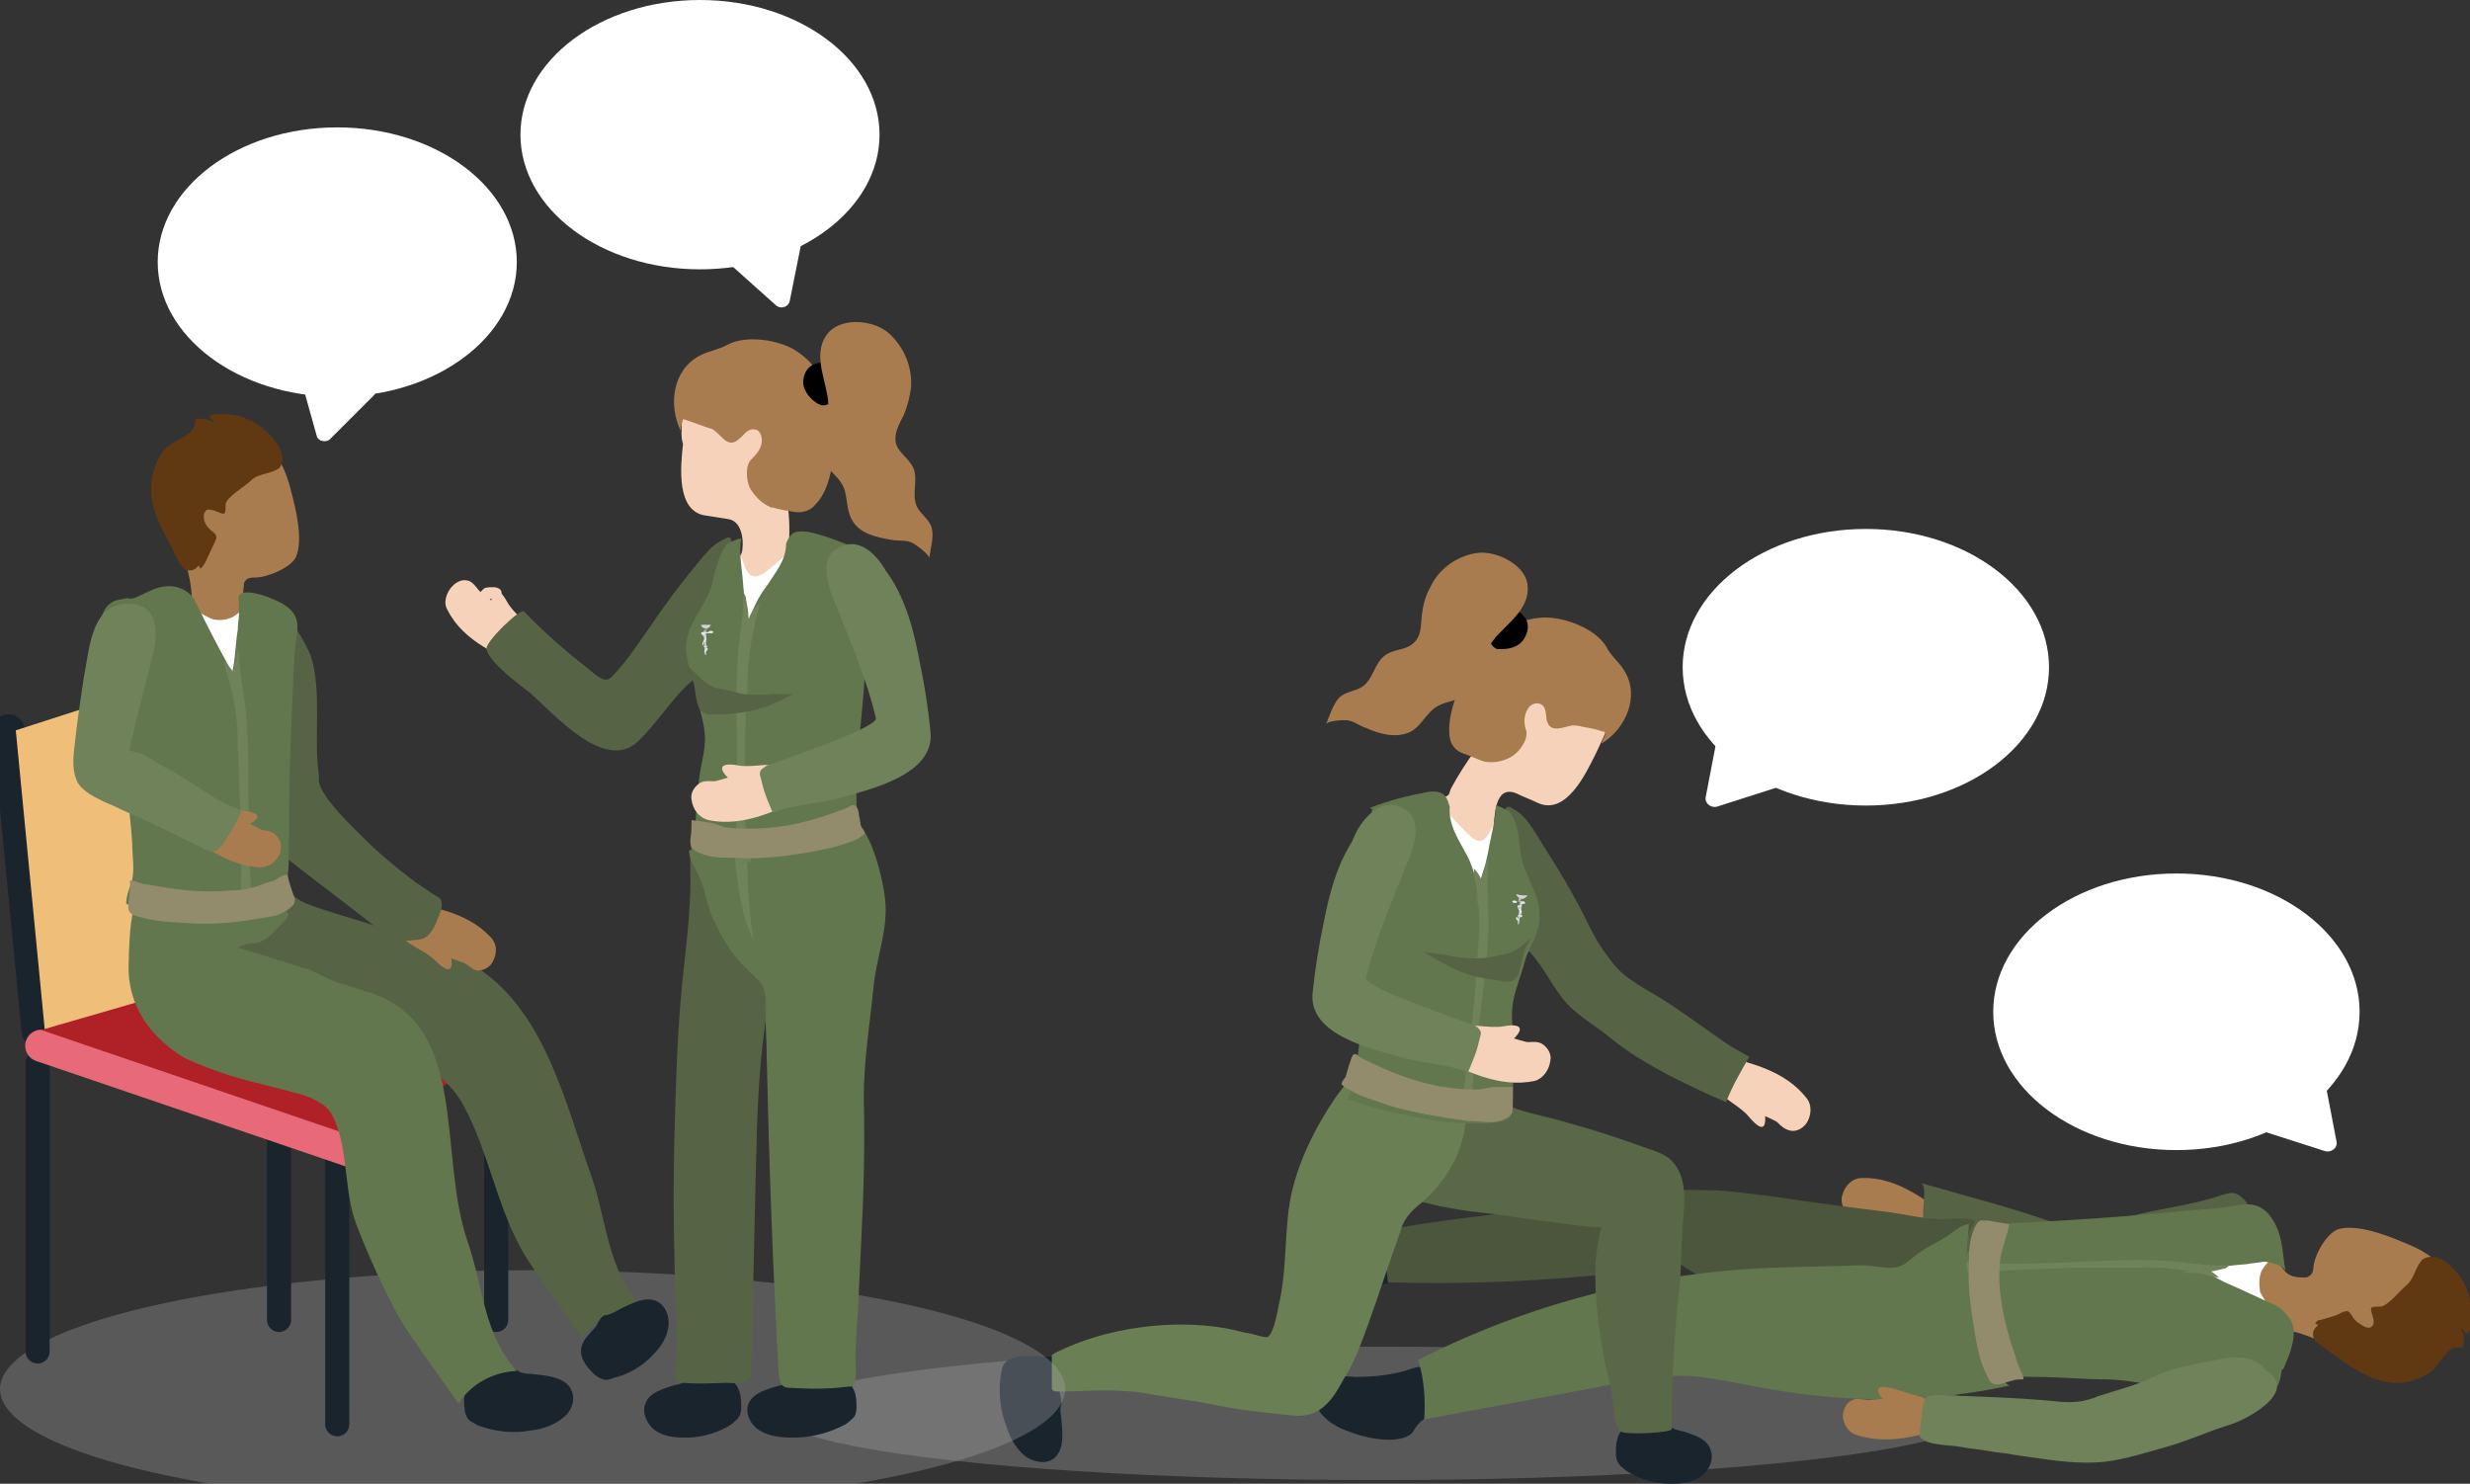<?xml version="1.0" encoding="utf-8"?>
<!-- Generator: Adobe Illustrator 19.1.0, SVG Export Plug-In . SVG Version: 6.00 Build 0)  -->
<svg version="1.1" id="Layer_1" xmlns="http://www.w3.org/2000/svg" xmlns:xlink="http://www.w3.org/1999/xlink" x="0px" y="0px"
	 viewBox="0 0 203.6 122.3" style="enable-background:new 0 0 203.6 122.3;" xml:space="preserve">
<rect x="0" y="0" width="203.6" height="122.3" fill="#333333" stroke="none"/>
<style type="text/css">
	.st0{fill:#DBAE95;}
	.st1{fill:#A97C50;}
	.st2{fill:#3C2415;}
	.st3{fill:#566345;}
	.st4{fill:#1A242D;}
	.st5{fill:#63774E;}
	.st6{fill:#FFFFFF;}
	.st7{fill:#6F825A;}
	.st8{fill:#938C6C;}
	.st9{opacity:0.33;fill:#A7A9AC;}
	.st10{fill:#EE978F;stroke:#1A242D;stroke-width:13.072;stroke-linecap:round;stroke-miterlimit:10;}
	.st11{fill:#EE978F;stroke:#1A242D;stroke-width:9.804;stroke-linecap:round;stroke-miterlimit:10;}
	.st12{fill:#EE978F;stroke:#E86978;stroke-width:13.072;stroke-linecap:round;stroke-miterlimit:10;}
	.st13{fill:#EFBE78;}
	.st14{fill:#AF2027;}
	.st15{fill:#F6D2BA;}
	.st16{fill:#8B5E3C;}
	.st17{fill:#BCBEC0;}
	.st18{fill:#D1D3D4;}
	.st19{fill:#E6E7E8;}
	.st20{fill:#4C563C;}
	.st21{fill:#596846;}
	.st22{fill:#6B7F54;}
	.st23{fill:#414042;}
	.st24{fill:none;stroke:#414042;stroke-width:4.28;stroke-miterlimit:10;}
	.st25{fill:none;stroke:#414042;stroke-width:1.884;stroke-miterlimit:10;}
	.st26{fill:none;stroke:#414042;stroke-width:1.672;stroke-linecap:round;stroke-linejoin:round;stroke-miterlimit:10;}
	.st27{fill:none;stroke:#414042;stroke-width:1.705;stroke-miterlimit:10;}
	.st28{clip-path:url(#SVGID_2_);fill:#58595B;}
	.st29{clip-path:url(#SVGID_2_);fill:#6D6E71;stroke:#808285;stroke-width:4.546;stroke-linecap:round;stroke-miterlimit:10;}
	.st30{clip-path:url(#SVGID_2_);}
	.st31{fill:#6D6E71;stroke:#414042;stroke-width:5.683;stroke-linecap:round;stroke-miterlimit:10;}
	.st32{fill:#58595B;}
	.st33{fill:#808285;}
	.st34{fill:none;stroke:#58595B;stroke-width:1.605;stroke-miterlimit:10;}
	.st35{fill:none;stroke:#808285;stroke-width:1.705;stroke-miterlimit:10;}
	.st36{fill:none;stroke:#808285;stroke-width:2.273;stroke-miterlimit:10;}
	.st37{clip-path:url(#SVGID_4_);fill:#808285;}
	.st38{fill:none;stroke:#414042;stroke-width:2.841;stroke-miterlimit:10;}
	.st39{clip-path:url(#SVGID_6_);fill:#58595B;}
	.st40{clip-path:url(#SVGID_6_);fill:#6D6E71;stroke:#808285;stroke-width:4.546;stroke-linecap:round;stroke-miterlimit:10;}
	.st41{clip-path:url(#SVGID_6_);}
	.st42{clip-path:url(#SVGID_8_);fill:#808285;}
	.st43{fill:none;stroke:#58595B;stroke-width:8;stroke-miterlimit:10;}
	.st44{fill:none;stroke:#58595B;stroke-width:3.316;stroke-miterlimit:10;}
	.st45{fill:none;stroke:#58595B;stroke-width:4;stroke-linecap:round;stroke-linejoin:round;stroke-miterlimit:10;}
	.st46{fill:none;stroke:#58595B;stroke-width:4;stroke-miterlimit:10;}
	.st47{clip-path:url(#SVGID_10_);fill:#58595B;}
	.st48{clip-path:url(#SVGID_10_);fill:#6D6E71;stroke:#808285;stroke-width:8;stroke-miterlimit:10;}
	.st49{clip-path:url(#SVGID_10_);}
	.st50{fill:#6D6E71;stroke:#414042;stroke-width:10;stroke-miterlimit:10;}
	.st51{clip-path:url(#SVGID_12_);fill:#414042;}
	.st52{clip-path:url(#SVGID_12_);fill:#58595B;}
	.st53{clip-path:url(#SVGID_12_);fill:#6D6E71;}
	.st54{fill:none;stroke:#414042;stroke-width:7.532;stroke-miterlimit:10;}
	.st55{fill:none;stroke:#414042;stroke-width:3.316;stroke-miterlimit:10;}
	.st56{fill:none;stroke:#414042;stroke-width:2.942;stroke-linecap:round;stroke-linejoin:round;stroke-miterlimit:10;}
	.st57{fill:none;stroke:#414042;stroke-width:3;stroke-miterlimit:10;}
	.st58{clip-path:url(#SVGID_14_);fill:#58595B;}
	.st59{clip-path:url(#SVGID_14_);fill:#6D6E71;stroke:#808285;stroke-width:8;stroke-linecap:round;stroke-miterlimit:10;}
	.st60{clip-path:url(#SVGID_14_);}
	.st61{fill:#6D6E71;stroke:#414042;stroke-width:10;stroke-linecap:round;stroke-miterlimit:10;}
	.st62{fill:none;stroke:#58595B;stroke-width:2.824;stroke-miterlimit:10;}
	.st63{fill:none;stroke:#808285;stroke-width:3;stroke-miterlimit:10;}
	.st64{fill:none;stroke:#808285;stroke-width:4;stroke-miterlimit:10;}
	.st65{clip-path:url(#SVGID_16_);fill:#808285;}
	.st66{fill:none;stroke:#414042;stroke-width:5;stroke-miterlimit:10;}
	.st67{clip-path:url(#SVGID_18_);fill:url(#SVGID_19_);}
	.st68{clip-path:url(#SVGID_18_);}
	.st69{clip-path:url(#SVGID_21_);}
	.st70{clip-path:url(#SVGID_18_);fill:url(#SVGID_24_);fill-opacity:0.95;}
	.st71{fill:none;stroke:#FFFFFF;stroke-width:1.5;stroke-linecap:round;stroke-miterlimit:10;}
	.st72{clip-path:url(#SVGID_18_);fill:#4D7582;}
	.st73{clip-path:url(#SVGID_26_);fill:#EF5B5B;}
	.st74{opacity:0.8;fill:#EEB95B;}
	.st75{fill:#A7A9AC;}
	.st76{fill:#EC2429;}
	.st77{fill:#E86978;}
	.st78{fill:none;stroke:#EE755B;stroke-width:2;stroke-linecap:round;stroke-linejoin:round;stroke-miterlimit:10;}
	.st79{fill:none;stroke:#F26522;stroke-width:5.883;stroke-miterlimit:10;}
	.st80{fill:#C3D7DC;}
	.st81{fill:url(#SVGID_27_);}
	.st82{clip-path:url(#SVGID_29_);fill:url(#SVGID_30_);}
	.st83{clip-path:url(#SVGID_29_);}
	.st84{clip-path:url(#SVGID_32_);}
	.st85{clip-path:url(#SVGID_29_);fill:url(#SVGID_35_);fill-opacity:0.95;}
	.st86{clip-path:url(#SVGID_29_);fill:#4D7582;}
	.st87{clip-path:url(#SVGID_37_);fill:#EF5B5B;}
	.st88{fill:url(#SVGID_38_);}
	.st89{opacity:0.8;fill:#E86978;}
	.st90{fill:#9ACFDA;}
	.st91{opacity:0.8;fill:#63774E;}
	.st92{fill:none;stroke:#414042;stroke-width:0.877;stroke-miterlimit:10;}
	.st93{fill:none;stroke:#414042;stroke-width:0.386;stroke-miterlimit:10;}
	.st94{fill:none;stroke:#414042;stroke-width:0.342;stroke-linecap:round;stroke-linejoin:round;stroke-miterlimit:10;}
	.st95{fill:none;stroke:#414042;stroke-width:0.349;stroke-miterlimit:10;}
	.st96{clip-path:url(#SVGID_40_);fill:#58595B;}
	.st97{clip-path:url(#SVGID_40_);fill:#6D6E71;stroke:#808285;stroke-width:0.931;stroke-linecap:round;stroke-miterlimit:10;}
	.st98{clip-path:url(#SVGID_40_);}
	.st99{fill:#6D6E71;stroke:#414042;stroke-width:1.164;stroke-linecap:round;stroke-miterlimit:10;}
	.st100{fill:none;stroke:#58595B;stroke-width:0.329;stroke-miterlimit:10;}
	.st101{fill:none;stroke:#808285;stroke-width:0.349;stroke-miterlimit:10;}
	.st102{fill:none;stroke:#808285;stroke-width:0.466;stroke-miterlimit:10;}
	.st103{clip-path:url(#SVGID_42_);fill:#808285;}
	.st104{fill:none;stroke:#414042;stroke-width:0.582;stroke-miterlimit:10;}
	.st105{opacity:0.8;fill:#EFBE78;}
	.st106{fill:#6D6E71;}
	.st107{fill:none;stroke:#808285;stroke-width:6;stroke-linecap:round;stroke-miterlimit:10;}
	.st108{fill:none;stroke:#6D6E71;stroke-width:4;stroke-linecap:round;stroke-miterlimit:10;}
	.st109{fill:none;stroke:#808285;stroke-width:3;stroke-linecap:round;stroke-miterlimit:10;}
	.st110{fill:#6D6E71;stroke:#808285;stroke-width:0.5;stroke-miterlimit:10;}
	.st111{fill:#939598;}
	.st112{clip-path:url(#SVGID_44_);fill:#939598;}
	.st113{clip-path:url(#SVGID_44_);fill:#6D6E71;}
	.st114{fill:none;stroke:#58595B;stroke-width:7;stroke-linecap:round;stroke-miterlimit:10;}
	.st115{fill:#6D6E71;stroke:#808285;stroke-width:0.671;stroke-miterlimit:10;}
	.st116{clip-path:url(#SVGID_46_);fill:#939598;}
	.st117{clip-path:url(#SVGID_46_);fill:#6D6E71;}
	.st118{fill:none;stroke:#939598;stroke-width:2;stroke-linecap:round;stroke-miterlimit:10;}
	.st119{clip-path:url(#SVGID_48_);fill:#939598;}
	.st120{clip-path:url(#SVGID_48_);fill:#6D6E71;}
	.st121{fill:#05BCE7;}
	.st122{fill:#D7B7A5;}
	.st123{clip-path:url(#SVGID_50_);fill:url(#SVGID_51_);}
	.st124{clip-path:url(#SVGID_50_);}
	.st125{clip-path:url(#SVGID_53_);}
	.st126{clip-path:url(#SVGID_50_);fill:url(#SVGID_56_);fill-opacity:0.95;}
	.st127{clip-path:url(#SVGID_50_);fill:#4D7582;}
	.st128{clip-path:url(#SVGID_58_);fill:#EF5B5B;}
	.st129{clip-path:url(#SVGID_60_);fill:#58595B;}
	.st130{clip-path:url(#SVGID_60_);fill:#6D6E71;stroke:#808285;stroke-width:0.931;stroke-linecap:round;stroke-miterlimit:10;}
	.st131{clip-path:url(#SVGID_60_);}
	.st132{clip-path:url(#SVGID_62_);fill:#808285;}
	.st133{opacity:0.8;fill:#6BA097;}
	.st134{clip-path:url(#SVGID_64_);fill:#939598;}
	.st135{clip-path:url(#SVGID_64_);fill:#6D6E71;}
	.st136{fill:url(#SVGID_65_);}
	.st137{clip-path:url(#SVGID_67_);fill:url(#SVGID_68_);}
	.st138{clip-path:url(#SVGID_67_);}
	.st139{clip-path:url(#SVGID_70_);}
	.st140{clip-path:url(#SVGID_67_);fill:url(#SVGID_73_);fill-opacity:0.95;}
	.st141{clip-path:url(#SVGID_67_);fill:#4D7582;}
	.st142{clip-path:url(#SVGID_75_);fill:#EF5B5B;}
	.st143{fill:none;stroke:#009AC4;stroke-width:0.922;stroke-miterlimit:10;}
	.st144{fill:#EEDDC4;}
	.st145{opacity:0.8;fill:#00AED6;}
	.st146{fill:#EEB95B;}
	.st147{opacity:0.8;fill:#EE755B;}
	.st148{fill:none;stroke:#EF5B5B;stroke-width:2;stroke-miterlimit:10;}
	.st149{fill:#EF5B5B;}
	.st150{fill:none;}
	.st151{clip-path:url(#SVGID_77_);}
	.st152{fill:#C49A6C;}
	.st153{fill:none;stroke:#05BCE7;stroke-width:1.499;stroke-miterlimit:10;}
	.st154{clip-path:url(#SVGID_79_);}
	.st155{fill:#EE978F;stroke:#1A242D;stroke-width:5.066;stroke-linecap:round;stroke-miterlimit:10;}
	.st156{fill:#EE978F;stroke:#1A242D;stroke-width:3.8;stroke-linecap:round;stroke-miterlimit:10;}
	.st157{fill:#EE978F;stroke:#E86978;stroke-width:5.066;stroke-linecap:round;stroke-miterlimit:10;}
	.st158{fill:#603913;}
	.st159{opacity:0.8;fill:#1CA36D;}
	.st160{opacity:0.8;fill:#F26522;}
	.st161{opacity:0.8;fill:#037C99;}
	.st162{opacity:0.4;fill:#EC2429;}
	
		.st163{opacity:0.4;fill:none;stroke:#1CA36D;stroke-width:4.138;stroke-linecap:round;stroke-linejoin:round;stroke-miterlimit:10;}
	.st164{fill:url(#SVGID_80_);}
	.st165{clip-path:url(#SVGID_82_);fill:url(#SVGID_83_);}
	.st166{clip-path:url(#SVGID_82_);}
	.st167{clip-path:url(#SVGID_85_);}
	.st168{clip-path:url(#SVGID_82_);fill:url(#SVGID_88_);fill-opacity:0.95;}
	.st169{clip-path:url(#SVGID_82_);fill:#4D7582;}
	.st170{clip-path:url(#SVGID_90_);fill:#EF5B5B;}
	.st171{opacity:0.8;fill:#EF5B5B;}
	.st172{fill:url(#SVGID_91_);}
	.st173{clip-path:url(#SVGID_93_);fill:url(#SVGID_94_);}
	.st174{clip-path:url(#SVGID_93_);}
	.st175{clip-path:url(#SVGID_96_);}
	.st176{clip-path:url(#SVGID_93_);fill:url(#SVGID_99_);fill-opacity:0.95;}
	.st177{clip-path:url(#SVGID_93_);fill:#4D7582;}
	.st178{clip-path:url(#SVGID_101_);fill:#EF5B5B;}
	.st179{fill:#F1F2F2;}
	.st180{fill:#414042;stroke:#58595B;stroke-width:0.22;stroke-miterlimit:10;}
	.st181{opacity:0.5;}
	.st182{fill:url(#SVGID_102_);}
	.st183{fill:none;stroke:#EE755B;stroke-width:1.942;stroke-miterlimit:10;}
	.st184{fill:#EE755B;stroke:#EE755B;stroke-width:1.546;stroke-miterlimit:10;}
	.st185{clip-path:url(#SVGID_104_);fill:url(#SVGID_105_);}
	.st186{clip-path:url(#SVGID_104_);}
	.st187{clip-path:url(#SVGID_107_);}
	.st188{clip-path:url(#SVGID_104_);fill:url(#SVGID_110_);fill-opacity:0.95;}
	.st189{clip-path:url(#SVGID_104_);fill:#4D7582;}
	.st190{clip-path:url(#SVGID_112_);fill:#EF5B5B;}
	.st191{fill:url(#SVGID_113_);}
	.st192{fill:#4D7582;}
	.st193{fill:none;stroke:#FFFFFF;stroke-width:1.472;stroke-miterlimit:10;}
	.st194{fill:none;stroke:#FFFFFF;stroke-width:1.637;stroke-miterlimit:10;}
	.st195{fill:none;stroke:#FFFFFF;stroke-width:1.74;stroke-miterlimit:10;}
	.st196{clip-path:url(#SVGID_115_);fill:url(#SVGID_116_);}
	.st197{clip-path:url(#SVGID_115_);}
	.st198{clip-path:url(#SVGID_118_);}
	.st199{clip-path:url(#SVGID_120_);}
	.st200{clip-path:url(#SVGID_115_);fill:url(#SVGID_123_);fill-opacity:0.95;}
	.st201{clip-path:url(#SVGID_115_);fill:#4D7582;}
	.st202{clip-path:url(#SVGID_125_);fill:#EF5B5B;}
	.st203{fill:url(#SVGID_126_);}
	.st204{clip-path:url(#SVGID_128_);fill:url(#SVGID_129_);}
	.st205{clip-path:url(#SVGID_128_);}
	.st206{clip-path:url(#SVGID_131_);}
	.st207{clip-path:url(#SVGID_133_);}
	.st208{clip-path:url(#SVGID_135_);}
	.st209{clip-path:url(#SVGID_137_);}
	.st210{clip-path:url(#SVGID_128_);fill:url(#SVGID_140_);fill-opacity:0.95;}
	.st211{clip-path:url(#SVGID_128_);fill:#4D7582;}
	.st212{clip-path:url(#SVGID_142_);fill:#EF5B5B;}
	.st213{fill:url(#SVGID_143_);}
	.st214{clip-path:url(#SVGID_145_);fill:url(#SVGID_146_);}
	.st215{clip-path:url(#SVGID_145_);}
	.st216{clip-path:url(#SVGID_148_);}
	.st217{fill:#B0CEB2;}
	.st218{fill:#1CA36D;}
	.st219{fill:none;stroke:#EE755B;stroke-width:2;stroke-linecap:round;stroke-linejoin:round;}
	.st220{fill:none;stroke:#EE755B;stroke-width:2;stroke-linecap:round;stroke-linejoin:round;stroke-dasharray:11.671,11.671;}
	.st221{clip-path:url(#SVGID_150_);}
	.st222{fill:url(#SVGID_151_);}
	.st223{fill:url(#SVGID_152_);}
	.st224{fill:url(#SVGID_153_);}
	.st225{fill:url(#SVGID_154_);}
	.st226{fill:url(#SVGID_155_);}
	.st227{fill:url(#SVGID_156_);}
	.st228{fill:url(#SVGID_157_);}
	.st229{fill:url(#SVGID_158_);}
	.st230{fill:url(#SVGID_159_);}
	.st231{fill:url(#SVGID_160_);}
	.st232{fill:#5E0C16;}
	.st233{fill:#DD4747;}
	.st234{fill:#E6E6E6;}
	.st235{fill:#89181D;}
	.st236{clip-path:url(#SVGID_162_);}
	.st237{fill:url(#SVGID_163_);}
	.st238{fill:url(#SVGID_164_);}
	.st239{fill:url(#SVGID_165_);}
	.st240{fill:url(#SVGID_166_);}
	.st241{fill:none;stroke:#05BCE7;stroke-width:2.66;stroke-miterlimit:10;}
	.st242{clip-path:url(#SVGID_168_);}
	.st243{clip-path:url(#SVGID_145_);fill:url(#SVGID_171_);fill-opacity:0.95;}
	.st244{clip-path:url(#SVGID_145_);fill:#4D7582;}
	.st245{clip-path:url(#SVGID_173_);fill:#EF5B5B;}
	.st246{fill:url(#SVGID_174_);}
	.st247{clip-path:url(#SVGID_176_);fill:url(#SVGID_177_);}
	.st248{clip-path:url(#SVGID_176_);}
	.st249{clip-path:url(#SVGID_179_);}
	.st250{clip-path:url(#SVGID_181_);}
	.st251{fill:url(#SVGID_182_);}
	.st252{fill:url(#SVGID_183_);}
	.st253{fill:url(#SVGID_184_);}
	.st254{fill:url(#SVGID_185_);}
	.st255{fill:url(#SVGID_186_);}
	.st256{fill:url(#SVGID_187_);}
	.st257{fill:url(#SVGID_188_);}
	.st258{fill:url(#SVGID_189_);}
	.st259{fill:url(#SVGID_190_);}
	.st260{fill:url(#SVGID_191_);}
	.st261{clip-path:url(#SVGID_193_);}
	.st262{fill:url(#SVGID_194_);}
	.st263{fill:url(#SVGID_195_);}
	.st264{fill:url(#SVGID_196_);}
	.st265{fill:url(#SVGID_197_);}
	.st266{clip-path:url(#SVGID_199_);}
	.st267{clip-path:url(#SVGID_176_);fill:url(#SVGID_202_);fill-opacity:0.95;}
	.st268{clip-path:url(#SVGID_176_);fill:#4D7582;}
	.st269{clip-path:url(#SVGID_204_);fill:#EF5B5B;}
	.st270{fill:url(#SVGID_205_);}
	.st271{clip-path:url(#SVGID_207_);fill:url(#SVGID_208_);}
	.st272{clip-path:url(#SVGID_207_);}
	.st273{clip-path:url(#SVGID_210_);}
	.st274{clip-path:url(#SVGID_212_);}
	.st275{fill:url(#SVGID_213_);}
	.st276{fill:url(#SVGID_214_);}
	.st277{fill:url(#SVGID_215_);}
	.st278{fill:url(#SVGID_216_);}
	.st279{fill:url(#SVGID_217_);}
	.st280{fill:url(#SVGID_218_);}
	.st281{fill:url(#SVGID_219_);}
	.st282{fill:url(#SVGID_220_);}
	.st283{fill:url(#SVGID_221_);}
	.st284{fill:url(#SVGID_222_);}
	.st285{clip-path:url(#SVGID_224_);}
	.st286{fill:url(#SVGID_225_);}
	.st287{fill:url(#SVGID_226_);}
	.st288{fill:url(#SVGID_227_);}
	.st289{fill:url(#SVGID_228_);}
	.st290{clip-path:url(#SVGID_230_);}
	.st291{clip-path:url(#SVGID_207_);fill:url(#SVGID_233_);fill-opacity:0.95;}
	.st292{clip-path:url(#SVGID_207_);fill:#4D7582;}
	.st293{clip-path:url(#SVGID_235_);fill:#EF5B5B;}
	.st294{fill:url(#SVGID_236_);}
	.st295{clip-path:url(#SVGID_238_);fill:url(#SVGID_239_);}
	.st296{clip-path:url(#SVGID_238_);}
	.st297{clip-path:url(#SVGID_241_);}
	.st298{fill:#EDC7C3;}
	.st299{fill:#EE978F;}
	.st300{fill:#0F2849;}
	.st301{clip-path:url(#SVGID_243_);}
	.st302{clip-path:url(#SVGID_238_);fill:url(#SVGID_246_);fill-opacity:0.95;}
	.st303{clip-path:url(#SVGID_238_);fill:#4D7582;}
	.st304{clip-path:url(#SVGID_248_);fill:#EF5B5B;}
	.st305{fill:url(#SVGID_249_);}
	.st306{clip-path:url(#SVGID_251_);fill:url(#SVGID_252_);}
	.st307{clip-path:url(#SVGID_251_);}
	.st308{clip-path:url(#SVGID_254_);}
	.st309{clip-path:url(#SVGID_256_);}
	.st310{clip-path:url(#SVGID_251_);fill:url(#SVGID_259_);fill-opacity:0.95;}
	.st311{clip-path:url(#SVGID_251_);fill:#4D7582;}
	.st312{clip-path:url(#SVGID_261_);fill:#EF5B5B;}
	.st313{fill:url(#SVGID_262_);}
	.st314{clip-path:url(#SVGID_264_);fill:url(#SVGID_265_);}
	.st315{clip-path:url(#SVGID_264_);}
	.st316{clip-path:url(#SVGID_267_);}
	.st317{opacity:0.8;fill:#4E7582;}
	.st318{clip-path:url(#SVGID_269_);}
	.st319{clip-path:url(#SVGID_264_);fill:url(#SVGID_272_);fill-opacity:0.95;}
	.st320{clip-path:url(#SVGID_264_);fill:#4D7582;}
	.st321{clip-path:url(#SVGID_274_);fill:#EF5B5B;}
	.st322{fill:url(#SVGID_275_);}
	.st323{clip-path:url(#SVGID_277_);fill:url(#SVGID_278_);}
	.st324{clip-path:url(#SVGID_277_);}
	.st325{clip-path:url(#SVGID_280_);}
	.st326{clip-path:url(#SVGID_282_);}
	.st327{clip-path:url(#SVGID_277_);fill:url(#SVGID_285_);fill-opacity:0.95;}
	.st328{clip-path:url(#SVGID_277_);fill:#4D7582;}
	.st329{clip-path:url(#SVGID_287_);fill:#EF5B5B;}
	.st330{fill:url(#SVGID_288_);}
	.st331{clip-path:url(#SVGID_290_);fill:url(#SVGID_291_);}
	.st332{clip-path:url(#SVGID_290_);}
	.st333{clip-path:url(#SVGID_293_);}
	.st334{clip-path:url(#SVGID_295_);}
	.st335{clip-path:url(#SVGID_290_);fill:url(#SVGID_298_);fill-opacity:0.95;}
	.st336{clip-path:url(#SVGID_290_);fill:#4D7582;}
	.st337{clip-path:url(#SVGID_300_);fill:#EF5B5B;}
	.st338{fill:url(#SVGID_301_);}
	.st339{clip-path:url(#SVGID_303_);fill:url(#SVGID_304_);}
	.st340{clip-path:url(#SVGID_303_);}
	.st341{clip-path:url(#SVGID_306_);}
	.st342{clip-path:url(#SVGID_308_);}
	.st343{clip-path:url(#SVGID_303_);fill:url(#SVGID_311_);fill-opacity:0.95;}
	.st344{clip-path:url(#SVGID_303_);fill:#4D7582;}
	.st345{clip-path:url(#SVGID_313_);fill:#EF5B5B;}
	.st346{fill:url(#SVGID_314_);}
	.st347{clip-path:url(#SVGID_316_);fill:url(#SVGID_317_);}
	.st348{clip-path:url(#SVGID_316_);}
	.st349{clip-path:url(#SVGID_319_);}
	.st350{clip-path:url(#SVGID_321_);}
	.st351{clip-path:url(#SVGID_316_);fill:url(#SVGID_324_);fill-opacity:0.95;}
	.st352{clip-path:url(#SVGID_316_);fill:#4D7582;}
	.st353{clip-path:url(#SVGID_326_);fill:#EF5B5B;}
	.st354{fill:url(#SVGID_327_);}
	.st355{clip-path:url(#SVGID_329_);fill:url(#SVGID_330_);}
	.st356{clip-path:url(#SVGID_329_);}
	.st357{clip-path:url(#SVGID_332_);}
	.st358{clip-path:url(#SVGID_329_);fill:url(#SVGID_335_);fill-opacity:0.95;}
	.st359{clip-path:url(#SVGID_329_);fill:#4D7582;}
	.st360{clip-path:url(#SVGID_337_);fill:#EF5B5B;}
	.st361{clip-path:url(#SVGID_339_);fill:#58595B;}
	.st362{clip-path:url(#SVGID_339_);fill:#6D6E71;stroke:#808285;stroke-width:0.931;stroke-linecap:round;stroke-miterlimit:10;}
	.st363{clip-path:url(#SVGID_339_);}
	.st364{clip-path:url(#SVGID_341_);fill:#808285;}
	.st365{clip-path:url(#SVGID_343_);fill:#939598;}
	.st366{clip-path:url(#SVGID_343_);fill:#6D6E71;}
	.st367{fill:url(#SVGID_344_);}
	.st368{clip-path:url(#SVGID_346_);fill:url(#SVGID_347_);}
	.st369{clip-path:url(#SVGID_346_);}
	.st370{clip-path:url(#SVGID_349_);}
	.st371{clip-path:url(#SVGID_346_);fill:url(#SVGID_352_);fill-opacity:0.95;}
	.st372{clip-path:url(#SVGID_346_);fill:#4D7582;}
	.st373{clip-path:url(#SVGID_354_);fill:#EF5B5B;}
	.st374{clip-path:url(#SVGID_356_);}
	.st375{clip-path:url(#SVGID_358_);fill:#58595B;}
	.st376{clip-path:url(#SVGID_358_);fill:#6D6E71;stroke:#808285;stroke-width:0.931;stroke-linecap:round;stroke-miterlimit:10;}
	.st377{clip-path:url(#SVGID_358_);}
	.st378{clip-path:url(#SVGID_360_);fill:#808285;}
	.st379{clip-path:url(#SVGID_362_);fill:#939598;}
	.st380{clip-path:url(#SVGID_362_);fill:#6D6E71;}
	.st381{fill:url(#SVGID_363_);}
	.st382{clip-path:url(#SVGID_365_);fill:url(#SVGID_366_);}
	.st383{clip-path:url(#SVGID_365_);}
	.st384{clip-path:url(#SVGID_368_);}
	.st385{clip-path:url(#SVGID_365_);fill:url(#SVGID_371_);fill-opacity:0.95;}
	.st386{clip-path:url(#SVGID_365_);fill:#4D7582;}
	.st387{clip-path:url(#SVGID_373_);fill:#EF5B5B;}
	.st388{clip-path:url(#SVGID_375_);}
	.st389{clip-path:url(#SVGID_377_);fill:#58595B;}
	.st390{clip-path:url(#SVGID_377_);fill:#6D6E71;stroke:#808285;stroke-width:0.931;stroke-linecap:round;stroke-miterlimit:10;}
	.st391{clip-path:url(#SVGID_377_);}
	.st392{clip-path:url(#SVGID_379_);fill:#808285;}
	.st393{clip-path:url(#SVGID_381_);fill:#939598;}
	.st394{clip-path:url(#SVGID_381_);fill:#6D6E71;}
	.st395{fill:url(#SVGID_382_);}
	.st396{clip-path:url(#SVGID_384_);fill:url(#SVGID_385_);}
	.st397{clip-path:url(#SVGID_384_);}
	.st398{clip-path:url(#SVGID_387_);}
	.st399{clip-path:url(#SVGID_384_);fill:url(#SVGID_390_);fill-opacity:0.95;}
	.st400{clip-path:url(#SVGID_384_);fill:#4D7582;}
	.st401{clip-path:url(#SVGID_392_);fill:#EF5B5B;}
	.st402{clip-path:url(#SVGID_394_);}
	.st403{opacity:0.8;fill:#009AC4;}
	.st404{fill:#2C2C2D;}
	.st405{clip-path:url(#SVGID_396_);fill:#414042;}
	.st406{clip-path:url(#SVGID_398_);fill:#6D6E71;}
	.st407{clip-path:url(#SVGID_398_);fill:#808285;}
	.st408{clip-path:url(#SVGID_400_);fill:#414042;}
	.st409{clip-path:url(#SVGID_402_);fill:#58595B;}
	.st410{clip-path:url(#SVGID_404_);fill:#6D6E71;}
	.st411{clip-path:url(#SVGID_404_);fill:#808285;}
	.st412{clip-path:url(#SVGID_406_);fill:#232323;}
	.st413{clip-path:url(#SVGID_408_);fill:#808285;}
	.st414{clip-path:url(#SVGID_410_);fill:#58595B;}
	.st415{clip-path:url(#SVGID_410_);fill:#414042;}
	.st416{clip-path:url(#SVGID_412_);fill:#58595B;}
	.st417{clip-path:url(#SVGID_414_);fill:#566345;}
	.st418{clip-path:url(#SVGID_414_);fill:#3C2415;}
	.st419{clip-path:url(#SVGID_414_);fill:#63774E;}
	.st420{clip-path:url(#SVGID_414_);fill:#DBAE95;}
	.st421{clip-path:url(#SVGID_414_);fill:#FFFFFF;}
	.st422{clip-path:url(#SVGID_414_);fill:#6F825A;}
	.st423{clip-path:url(#SVGID_414_);fill:#938C6C;}
	.st424{clip-path:url(#SVGID_414_);}
	.st425{fill:#EEBCA5;}
	.st426{fill:none;stroke:#4E7582;stroke-width:2.45;stroke-linejoin:round;stroke-miterlimit:10;}
	.st427{fill:#4E7582;}
	.st428{fill:none;stroke:#9ACFDA;stroke-width:0.741;stroke-miterlimit:10;}
	.st429{fill:none;stroke:#9ACFDA;stroke-width:0.749;stroke-miterlimit:10;}
	.st430{fill:none;stroke:#9ACFDA;stroke-width:0.752;stroke-miterlimit:10;}
	.st431{clip-path:url(#SVGID_416_);fill:#566345;}
	.st432{clip-path:url(#SVGID_416_);fill:#63774E;}
	.st433{clip-path:url(#SVGID_416_);fill:#8B5E3C;}
	.st434{clip-path:url(#SVGID_416_);fill:#FFFFFF;}
	.st435{clip-path:url(#SVGID_416_);fill:#6F825A;}
	.st436{clip-path:url(#SVGID_416_);fill:#938C6C;}
	.st437{clip-path:url(#SVGID_416_);}
	.st438{clip-path:url(#SVGID_416_);fill:#3C2415;}
	.st439{clip-path:url(#SVGID_418_);}
	.st440{fill:#FFFFFF;stroke:#F1F2F2;stroke-width:0.118;stroke-miterlimit:10;}
	.st441{fill:#70ADB6;}
	.st442{fill:#6BA097;}
	.st443{fill:#90C66C;}
	.st444{fill:#7DB25A;}
	.st445{fill:#BECCAA;}
	.st446{fill:#A2B08B;}
	.st447{clip-path:url(#XMLID_74_);fill:#DBDED7;}
	.st448{fill:#80896F;}
	.st449{fill:#AAB692;}
	.st450{fill:#415829;}
	.st451{clip-path:url(#XMLID_75_);fill:#3B4923;}
	.st452{fill:#4B6B33;}
	.st453{fill:#678E3D;}
	.st454{fill:#527938;}
	.st455{fill:#537435;}
	.st456{fill:url(#SVGID_419_);}
	.st457{clip-path:url(#SVGID_421_);fill:url(#SVGID_422_);}
	.st458{clip-path:url(#SVGID_421_);}
	.st459{clip-path:url(#SVGID_424_);}
	.st460{clip-path:url(#SVGID_421_);fill:url(#SVGID_427_);fill-opacity:0.95;}
	.st461{clip-path:url(#SVGID_421_);fill:#4D7582;}
	.st462{clip-path:url(#SVGID_429_);fill:#EF5B5B;}
	.st463{clip-path:url(#SVGID_431_);}
	.st464{opacity:0.8;fill:#DD4747;}
	.st465{fill:url(#SVGID_432_);}
	.st466{fill:#EACCCA;}
	.st467{fill:none;stroke:#009AC4;stroke-miterlimit:10;}
	.st468{fill:none;stroke:#0F2849;stroke-width:1.041;stroke-miterlimit:10;}
	.st469{fill:none;stroke:#05BCE7;stroke-width:0.994;stroke-linecap:round;stroke-linejoin:round;stroke-miterlimit:10;}
	.st470{opacity:0.8;fill:#05BCE7;}
	.st471{fill:none;stroke:#F26522;stroke-width:0.994;stroke-linecap:round;stroke-linejoin:round;stroke-miterlimit:10;}
	.st472{fill:none;stroke:#1CA36D;stroke-width:0.994;stroke-linecap:round;stroke-linejoin:round;stroke-miterlimit:10;}
	.st473{fill:none;stroke:#E86978;stroke-width:0.994;stroke-linecap:round;stroke-linejoin:round;stroke-miterlimit:10;}
	.st474{fill:#414042;stroke:#58595B;stroke-width:0.143;stroke-miterlimit:10;}
	.st475{opacity:0.56;fill:#939598;}
	.st476{fill:#414042;stroke:#58595B;stroke-width:0.337;stroke-miterlimit:10;}
	.st477{clip-path:url(#SVGID_434_);fill:url(#SVGID_435_);}
	.st478{clip-path:url(#SVGID_434_);}
	.st479{clip-path:url(#SVGID_437_);}
	.st480{clip-path:url(#SVGID_434_);fill:url(#SVGID_440_);fill-opacity:0.95;}
	.st481{clip-path:url(#SVGID_434_);fill:#4D7582;}
	.st482{clip-path:url(#SVGID_442_);fill:#EF5B5B;}
	.st483{clip-path:url(#SVGID_444_);}
	.st484{clip-path:url(#SVGID_446_);}
	.st485{fill:url(#SVGID_447_);}
	.st486{fill:url(#SVGID_448_);}
	.st487{fill:url(#SVGID_449_);}
	.st488{fill:url(#SVGID_450_);}
	.st489{fill:url(#SVGID_451_);}
	.st490{fill:#4E7582;stroke:#4E7582;stroke-width:1.141;stroke-linejoin:round;stroke-miterlimit:10;}
	.st491{stroke:#000000;stroke-width:1.404;stroke-linejoin:round;stroke-miterlimit:10;}
	.st492{fill:url(#SVGID_452_);}
	.st493{clip-path:url(#SVGID_454_);fill:url(#SVGID_455_);}
	.st494{clip-path:url(#SVGID_454_);}
	.st495{clip-path:url(#SVGID_457_);}
	.st496{clip-path:url(#SVGID_454_);fill:url(#SVGID_460_);fill-opacity:0.95;}
	.st497{clip-path:url(#SVGID_454_);fill:#4D7582;}
	.st498{clip-path:url(#SVGID_462_);fill:#EF5B5B;}
	.st499{clip-path:url(#SVGID_464_);}
	.st500{fill:url(#SVGID_465_);}
	.st501{clip-path:url(#SVGID_467_);fill:url(#SVGID_468_);}
	.st502{clip-path:url(#SVGID_467_);}
	.st503{clip-path:url(#SVGID_470_);}
	.st504{clip-path:url(#SVGID_467_);fill:url(#SVGID_473_);fill-opacity:0.95;}
	.st505{clip-path:url(#SVGID_467_);fill:#4D7582;}
	.st506{clip-path:url(#SVGID_475_);fill:#EF5B5B;}
	.st507{clip-path:url(#SVGID_477_);}
	.st508{fill:url(#SVGID_478_);}
	.st509{clip-path:url(#SVGID_480_);fill:url(#SVGID_481_);}
	.st510{clip-path:url(#SVGID_480_);}
	.st511{clip-path:url(#SVGID_483_);}
	.st512{clip-path:url(#SVGID_480_);fill:url(#SVGID_486_);fill-opacity:0.95;}
	.st513{clip-path:url(#SVGID_480_);fill:#4D7582;}
	.st514{clip-path:url(#SVGID_488_);fill:#EF5B5B;}
	.st515{clip-path:url(#SVGID_490_);}
	.st516{clip-path:url(#SVGID_492_);}
	.st517{fill:url(#SVGID_493_);}
	.st518{fill:url(#SVGID_494_);}
	.st519{fill:url(#SVGID_495_);}
	.st520{fill:url(#SVGID_496_);}
	.st521{fill:url(#SVGID_497_);}
	.st522{fill:url(#SVGID_498_);}
	.st523{clip-path:url(#SVGID_500_);fill:url(#SVGID_501_);}
	.st524{clip-path:url(#SVGID_500_);}
	.st525{clip-path:url(#SVGID_503_);}
	.st526{clip-path:url(#SVGID_500_);fill:url(#SVGID_506_);fill-opacity:0.95;}
	.st527{clip-path:url(#SVGID_500_);fill:#4D7582;}
	.st528{clip-path:url(#SVGID_508_);fill:#EF5B5B;}
	.st529{fill:url(#SVGID_511_);}
	.st530{clip-path:url(#SVGID_513_);fill:url(#SVGID_514_);}
	.st531{clip-path:url(#SVGID_513_);}
	.st532{clip-path:url(#SVGID_516_);}
	.st533{fill:#414042;stroke:#58595B;stroke-width:0.132;stroke-miterlimit:10;}
	.st534{clip-path:url(#SVGID_518_);}
	.st535{clip-path:url(#SVGID_513_);fill:url(#SVGID_521_);fill-opacity:0.95;}
	.st536{clip-path:url(#SVGID_513_);fill:#4D7582;}
	.st537{clip-path:url(#SVGID_523_);fill:#EF5B5B;}
	.st538{fill:url(#SVGID_526_);}
	.st539{clip-path:url(#SVGID_528_);fill:url(#SVGID_529_);}
	.st540{clip-path:url(#SVGID_528_);}
	.st541{clip-path:url(#SVGID_531_);}
	.st542{clip-path:url(#SVGID_533_);}
	.st543{clip-path:url(#SVGID_528_);fill:url(#SVGID_536_);fill-opacity:0.95;}
	.st544{clip-path:url(#SVGID_528_);fill:#4D7582;}
	.st545{clip-path:url(#SVGID_538_);fill:#EF5B5B;}
	.st546{fill:url(#SVGID_541_);}
	.st547{clip-path:url(#SVGID_543_);fill:url(#SVGID_544_);}
	.st548{clip-path:url(#SVGID_543_);}
	.st549{clip-path:url(#SVGID_546_);}
	.st550{fill:#414042;stroke:#58595B;stroke-width:0.607;stroke-miterlimit:10;}
	.st551{clip-path:url(#SVGID_548_);}
	.st552{clip-path:url(#SVGID_543_);fill:url(#SVGID_551_);fill-opacity:0.95;}
	.st553{clip-path:url(#SVGID_543_);fill:#4D7582;}
	.st554{clip-path:url(#SVGID_553_);fill:#EF5B5B;}
	.st555{fill:url(#SVGID_556_);}
	.st556{clip-path:url(#SVGID_558_);fill:url(#SVGID_559_);}
	.st557{clip-path:url(#SVGID_558_);}
	.st558{clip-path:url(#SVGID_561_);}
	.st559{opacity:0.8;fill:#4D7582;}
	.st560{clip-path:url(#SVGID_563_);}
	.st561{clip-path:url(#SVGID_558_);fill:url(#SVGID_566_);fill-opacity:0.95;}
	.st562{clip-path:url(#SVGID_558_);fill:#4D7582;}
	.st563{clip-path:url(#SVGID_568_);fill:#EF5B5B;}
	.st564{fill:url(#SVGID_571_);}
	.st565{clip-path:url(#SVGID_573_);fill:url(#SVGID_574_);}
	.st566{clip-path:url(#SVGID_573_);}
	.st567{clip-path:url(#SVGID_576_);}
	.st568{fill:#EE978F;stroke:#1A242D;stroke-width:2.646;stroke-linecap:round;stroke-miterlimit:10;}
	.st569{fill:#EE978F;stroke:#1A242D;stroke-width:1.984;stroke-linecap:round;stroke-miterlimit:10;}
	.st570{fill:#EE978F;stroke:#E86978;stroke-width:2.646;stroke-linecap:round;stroke-miterlimit:10;}
	.st571{clip-path:url(#SVGID_578_);}
	.st572{clip-path:url(#SVGID_573_);fill:url(#SVGID_581_);fill-opacity:0.95;}
	.st573{clip-path:url(#SVGID_573_);fill:#4D7582;}
	.st574{clip-path:url(#SVGID_583_);fill:#EF5B5B;}
	.st575{fill:url(#SVGID_586_);}
	.st576{clip-path:url(#SVGID_588_);fill:url(#SVGID_589_);}
	.st577{clip-path:url(#SVGID_588_);}
	.st578{clip-path:url(#SVGID_591_);}
	.st579{clip-path:url(#SVGID_593_);}
	.st580{clip-path:url(#SVGID_588_);fill:url(#SVGID_596_);fill-opacity:0.95;}
	.st581{clip-path:url(#SVGID_588_);fill:#4D7582;}
	.st582{clip-path:url(#SVGID_598_);fill:#EF5B5B;}
	.st583{fill:url(#SVGID_601_);}
	.st584{clip-path:url(#SVGID_603_);fill:url(#SVGID_604_);}
	.st585{clip-path:url(#SVGID_603_);}
	.st586{clip-path:url(#SVGID_606_);}
	.st587{clip-path:url(#SVGID_608_);}
	.st588{clip-path:url(#SVGID_603_);fill:url(#SVGID_611_);fill-opacity:0.95;}
	.st589{clip-path:url(#SVGID_603_);fill:#4D7582;}
	.st590{clip-path:url(#SVGID_613_);fill:#EF5B5B;}
	.st591{fill:url(#SVGID_616_);}
	.st592{clip-path:url(#SVGID_618_);fill:url(#SVGID_619_);}
	.st593{clip-path:url(#SVGID_618_);}
	.st594{clip-path:url(#SVGID_621_);}
	.st595{clip-path:url(#SVGID_618_);fill:url(#SVGID_624_);fill-opacity:0.95;}
	.st596{clip-path:url(#SVGID_618_);fill:#4D7582;}
	.st597{clip-path:url(#SVGID_626_);fill:#EF5B5B;}
	.st598{clip-path:url(#SVGID_628_);}
	.st599{clip-path:url(#SVGID_630_);fill:#414042;}
	.st600{clip-path:url(#SVGID_632_);fill:#6D6E71;}
	.st601{clip-path:url(#SVGID_632_);fill:#808285;}
	.st602{clip-path:url(#SVGID_634_);fill:#414042;}
	.st603{clip-path:url(#SVGID_636_);fill:#58595B;}
	.st604{clip-path:url(#SVGID_638_);fill:#6D6E71;}
	.st605{clip-path:url(#SVGID_638_);fill:#808285;}
	.st606{clip-path:url(#SVGID_640_);fill:#232323;}
	.st607{clip-path:url(#SVGID_642_);fill:#808285;}
	.st608{clip-path:url(#SVGID_644_);fill:#58595B;}
	.st609{clip-path:url(#SVGID_644_);fill:#414042;}
	.st610{clip-path:url(#SVGID_646_);fill:#58595B;}
	.st611{clip-path:url(#SVGID_648_);fill:#566345;}
	.st612{clip-path:url(#SVGID_648_);fill:#3C2415;}
	.st613{clip-path:url(#SVGID_648_);fill:#63774E;}
	.st614{clip-path:url(#SVGID_648_);fill:#DBAE95;}
	.st615{clip-path:url(#SVGID_648_);fill:#FFFFFF;}
	.st616{clip-path:url(#SVGID_648_);fill:#6F825A;}
	.st617{clip-path:url(#SVGID_648_);fill:#938C6C;}
	.st618{clip-path:url(#SVGID_648_);}
	.st619{clip-path:url(#SVGID_650_);fill:#566345;}
	.st620{clip-path:url(#SVGID_650_);fill:#63774E;}
	.st621{clip-path:url(#SVGID_650_);fill:#8B5E3C;}
	.st622{clip-path:url(#SVGID_650_);fill:#FFFFFF;}
	.st623{clip-path:url(#SVGID_650_);fill:#6F825A;}
	.st624{clip-path:url(#SVGID_650_);fill:#938C6C;}
	.st625{clip-path:url(#SVGID_650_);}
	.st626{clip-path:url(#SVGID_650_);fill:#3C2415;}
	.st627{clip-path:url(#SVGID_652_);}
	.st628{clip-path:url(#XMLID_76_);fill:#DBDED7;}
	.st629{clip-path:url(#XMLID_77_);fill:#3B4923;}
	.st630{fill:url(#SVGID_653_);}
	.st631{clip-path:url(#SVGID_655_);fill:#939598;}
	.st632{clip-path:url(#SVGID_655_);fill:#6D6E71;}
	.st633{clip-path:url(#SVGID_657_);fill:#939598;}
	.st634{clip-path:url(#SVGID_657_);fill:#6D6E71;}
	.st635{clip-path:url(#SVGID_659_);fill:#939598;}
	.st636{clip-path:url(#SVGID_659_);fill:#6D6E71;}
	.st637{clip-path:url(#SVGID_661_);fill:#414042;}
	.st638{clip-path:url(#SVGID_663_);fill:#6D6E71;}
	.st639{clip-path:url(#SVGID_663_);fill:#808285;}
	.st640{clip-path:url(#SVGID_665_);fill:#414042;}
	.st641{clip-path:url(#SVGID_667_);fill:#58595B;}
	.st642{clip-path:url(#SVGID_669_);fill:#6D6E71;}
	.st643{clip-path:url(#SVGID_669_);fill:#808285;}
	.st644{clip-path:url(#SVGID_671_);fill:#232323;}
	.st645{clip-path:url(#SVGID_673_);fill:#808285;}
	.st646{clip-path:url(#SVGID_675_);fill:#58595B;}
	.st647{clip-path:url(#SVGID_675_);fill:#414042;}
	.st648{clip-path:url(#SVGID_677_);fill:#6D6E71;}
	.st649{clip-path:url(#SVGID_679_);fill:#414042;}
	.st650{clip-path:url(#SVGID_681_);fill:#6D6E71;}
	.st651{clip-path:url(#SVGID_681_);fill:#808285;}
	.st652{clip-path:url(#SVGID_683_);fill:#414042;}
	.st653{clip-path:url(#SVGID_685_);fill:#58595B;}
	.st654{clip-path:url(#SVGID_687_);fill:#6D6E71;}
	.st655{clip-path:url(#SVGID_687_);fill:#808285;}
	.st656{clip-path:url(#SVGID_689_);fill:#232323;}
	.st657{clip-path:url(#SVGID_691_);fill:#808285;}
	.st658{clip-path:url(#SVGID_693_);fill:#58595B;}
	.st659{clip-path:url(#SVGID_693_);fill:#414042;}
	.st660{clip-path:url(#SVGID_695_);fill:#58595B;}
	.st661{clip-path:url(#SVGID_697_);fill:#414042;}
	.st662{clip-path:url(#SVGID_699_);fill:#6D6E71;}
	.st663{clip-path:url(#SVGID_699_);fill:#808285;}
	.st664{clip-path:url(#SVGID_701_);fill:#414042;}
	.st665{clip-path:url(#SVGID_703_);fill:#58595B;}
	.st666{clip-path:url(#SVGID_705_);fill:#6D6E71;}
	.st667{clip-path:url(#SVGID_705_);fill:#808285;}
	.st668{clip-path:url(#SVGID_707_);fill:#232323;}
	.st669{clip-path:url(#SVGID_709_);fill:#808285;}
	.st670{clip-path:url(#SVGID_711_);fill:#58595B;}
	.st671{clip-path:url(#SVGID_711_);fill:#414042;}
	.st672{clip-path:url(#SVGID_713_);fill:#58595B;}
	.st673{clip-path:url(#SVGID_715_);fill:#566345;}
	.st674{clip-path:url(#SVGID_715_);fill:#3C2415;}
	.st675{clip-path:url(#SVGID_715_);fill:#63774E;}
	.st676{clip-path:url(#SVGID_715_);fill:#DBAE95;}
	.st677{clip-path:url(#SVGID_715_);fill:#FFFFFF;}
	.st678{clip-path:url(#SVGID_715_);fill:#6F825A;}
	.st679{clip-path:url(#SVGID_715_);fill:#938C6C;}
	.st680{clip-path:url(#SVGID_715_);}
	.st681{fill:#414042;stroke:#58595B;stroke-width:0.183;stroke-miterlimit:10;}
	.st682{fill:#414042;stroke:#58595B;stroke-width:0.446;stroke-miterlimit:10;}
	.st683{fill:#414042;stroke:#58595B;stroke-width:0.523;stroke-miterlimit:10;}
	.st684{fill:#414042;stroke:#58595B;stroke-width:0.245;stroke-miterlimit:10;}
	.st685{fill:none;stroke:#05BCE7;stroke-miterlimit:10;}
	.st686{fill:none;stroke:#05BCE7;stroke-width:1.554;stroke-miterlimit:10;}
	.st687{fill:#754C29;}
	.st688{opacity:0.78;}
	.st689{clip-path:url(#SVGID_717_);}
	.st690{clip-path:url(#SVGID_719_);}
	.st691{fill:none;stroke:#05BCE7;stroke-width:1.297;stroke-miterlimit:10;}
	.st692{clip-path:url(#SVGID_721_);}
	.st693{clip-path:url(#SVGID_723_);}
	.st694{clip-path:url(#SVGID_725_);}
	.st695{clip-path:url(#SVGID_727_);}
	.st696{clip-path:url(#SVGID_729_);}
	.st697{clip-path:url(#SVGID_731_);}
	.st698{fill:none;stroke:#05BCE7;stroke-width:1.514;stroke-miterlimit:10;}
	.st699{clip-path:url(#SVGID_733_);}
	.st700{clip-path:url(#SVGID_735_);}
	.st701{fill:#EE978F;stroke:#1A242D;stroke-width:4.823;stroke-linecap:round;stroke-miterlimit:10;}
	.st702{fill:#EE978F;stroke:#1A242D;stroke-width:3.617;stroke-linecap:round;stroke-miterlimit:10;}
	.st703{fill:#EE978F;stroke:#E86978;stroke-width:4.823;stroke-linecap:round;stroke-miterlimit:10;}
	.st704{clip-path:url(#SVGID_737_);}
	.st705{fill:url(#SVGID_738_);}
	.st706{fill:url(#SVGID_739_);}
	.st707{fill:url(#SVGID_740_);}
	.st708{fill:url(#SVGID_741_);}
	.st709{fill:url(#SVGID_742_);}
	.st710{fill:url(#SVGID_743_);}
	.st711{fill:url(#SVGID_744_);}
	.st712{fill:url(#SVGID_745_);}
	.st713{fill:url(#SVGID_746_);}
	.st714{fill:url(#SVGID_747_);}
	.st715{clip-path:url(#SVGID_749_);fill:url(#SVGID_750_);}
	.st716{clip-path:url(#SVGID_749_);}
	.st717{clip-path:url(#SVGID_752_);}
	.st718{fill:#BFA291;}
	.st719{clip-path:url(#SVGID_754_);}
	.st720{clip-path:url(#SVGID_756_);}
	.st721{clip-path:url(#SVGID_749_);fill:url(#SVGID_759_);fill-opacity:0.95;}
	.st722{clip-path:url(#SVGID_749_);fill:#4D7582;}
	.st723{clip-path:url(#SVGID_761_);fill:#EF5B5B;}
	.st724{fill:url(#SVGID_762_);}
	.st725{fill:#414042;stroke:#58595B;stroke-width:0.702;stroke-miterlimit:10;}
	.st726{fill:#EE755B;}
	.st727{fill:#00AED6;}
	.st728{clip-path:url(#SVGID_764_);}
	.st729{clip-path:url(#SVGID_766_);}
	.st730{clip-path:url(#SVGID_768_);fill:#58595B;}
	.st731{clip-path:url(#SVGID_768_);fill:#6D6E71;stroke:#808285;stroke-width:0.931;stroke-linecap:round;stroke-miterlimit:10;}
	.st732{clip-path:url(#SVGID_768_);}
	.st733{clip-path:url(#SVGID_770_);fill:#808285;}
	.st734{clip-path:url(#SVGID_772_);fill:#939598;}
	.st735{clip-path:url(#SVGID_772_);fill:#6D6E71;}
	.st736{clip-path:url(#SVGID_774_);fill:#414042;}
	.st737{clip-path:url(#SVGID_776_);fill:#6D6E71;}
	.st738{clip-path:url(#SVGID_776_);fill:#808285;}
	.st739{clip-path:url(#SVGID_778_);fill:#414042;}
	.st740{clip-path:url(#SVGID_780_);fill:#58595B;}
	.st741{clip-path:url(#SVGID_782_);fill:#6D6E71;}
	.st742{clip-path:url(#SVGID_782_);fill:#808285;}
	.st743{clip-path:url(#SVGID_784_);fill:#232323;}
	.st744{clip-path:url(#SVGID_786_);fill:#808285;}
	.st745{clip-path:url(#SVGID_788_);fill:#58595B;}
	.st746{clip-path:url(#SVGID_788_);fill:#414042;}
	.st747{clip-path:url(#SVGID_790_);fill:#58595B;}
	.st748{clip-path:url(#SVGID_792_);fill:#566345;}
	.st749{clip-path:url(#SVGID_792_);fill:#3C2415;}
	.st750{clip-path:url(#SVGID_792_);fill:#63774E;}
	.st751{clip-path:url(#SVGID_792_);fill:#DBAE95;}
	.st752{clip-path:url(#SVGID_792_);fill:#FFFFFF;}
	.st753{clip-path:url(#SVGID_792_);fill:#6F825A;}
	.st754{clip-path:url(#SVGID_792_);fill:#938C6C;}
	.st755{clip-path:url(#SVGID_792_);}
	.st756{clip-path:url(#SVGID_794_);fill:#566345;}
	.st757{clip-path:url(#SVGID_794_);fill:#63774E;}
	.st758{clip-path:url(#SVGID_794_);fill:#8B5E3C;}
	.st759{clip-path:url(#SVGID_794_);fill:#FFFFFF;}
	.st760{clip-path:url(#SVGID_794_);fill:#6F825A;}
	.st761{clip-path:url(#SVGID_794_);fill:#938C6C;}
	.st762{clip-path:url(#SVGID_794_);}
	.st763{clip-path:url(#SVGID_794_);fill:#3C2415;}
	.st764{clip-path:url(#SVGID_796_);}
	.st765{clip-path:url(#XMLID_78_);fill:#DBDED7;}
	.st766{clip-path:url(#XMLID_79_);fill:#3B4923;}
	.st767{clip-path:url(#SVGID_798_);}
	.st768{fill:url(#SVGID_799_);}
	.st769{fill:url(#SVGID_800_);}
	.st770{fill:url(#SVGID_801_);}
	.st771{fill:url(#SVGID_802_);}
	.st772{fill:url(#SVGID_803_);}
	.st773{fill:url(#SVGID_804_);}
	.st774{fill:url(#SVGID_805_);}
	.st775{fill:url(#SVGID_806_);}
	.st776{fill:url(#SVGID_807_);}
	.st777{fill:url(#SVGID_808_);}
	.st778{clip-path:url(#SVGID_810_);}
	.st779{fill:url(#SVGID_811_);}
	.st780{fill:url(#SVGID_812_);}
	.st781{fill:url(#SVGID_813_);}
	.st782{fill:url(#SVGID_814_);}
	.st783{clip-path:url(#SVGID_816_);}
	.st784{fill:url(#SVGID_817_);}
	.st785{fill:url(#SVGID_818_);}
	.st786{fill:url(#SVGID_819_);}
	.st787{fill:url(#SVGID_820_);}
	.st788{clip-path:url(#SVGID_822_);}
	.st789{fill:url(#SVGID_823_);}
	.st790{fill:url(#SVGID_824_);}
	.st791{fill:url(#SVGID_825_);}
	.st792{fill:url(#SVGID_826_);}
	.st793{fill:url(#SVGID_827_);}
	.st794{clip-path:url(#SVGID_829_);}
</style>
<g>
	<defs>
		<rect id="SVGID_66_" x="-298.9" y="-606.3" width="233.8" height="493.7"/>
	</defs>
	<clipPath id="SVGID_2_">
		<use xlink:href="#SVGID_66_"  style="overflow:visible;"/>
	</clipPath>
	<use xlink:href="#SVGID_66_"  style="overflow:visible;fill:none;stroke:#BCBEC0;stroke-miterlimit:10;"/>
</g>
<g>
	<g>
		<ellipse class="st6" cx="179.4" cy="83.4" rx="15.1" ry="11.4"/>
		<path class="st6" d="M190.5,88.5c0.4-0.3,1-0.1,1.1,0.4l0.5,2.6l0.5,2.6c0.1,0.5-0.4,0.9-0.9,0.8l-2.5-0.8l-2.5-0.8
			c-0.5-0.2-0.6-0.8-0.2-1.1l1.9-1.8L190.5,88.5z"/>
	</g>
	<g>
		<ellipse class="st6" cx="153.8" cy="55" rx="15.1" ry="11.4"/>
		<path class="st6" d="M142.7,60.1c-0.4-0.3-1-0.1-1.1,0.4l-0.5,2.6l-0.5,2.6c-0.1,0.5,0.4,0.9,0.9,0.8l2.5-0.8l2.5-0.8
			c0.5-0.2,0.6-0.8,0.2-1.1l-1.9-1.8L142.7,60.1z"/>
	</g>
	<g>
		<ellipse class="st9" cx="113.6" cy="116.5" rx="49.6" ry="5.5"/>
		<g>
			<g>
				<path class="st1" d="M158.8,102.4c-1.3,0.1-2.4-0.6-3.7-0.6c-1,0-1.9-0.2-0.7-1.1c0,0-0.9-0.4-1-0.5c-0.4-0.1-0.9-0.1-1.2-0.4
					c-0.4-0.3-0.5-0.9-0.3-1.4c0.2-0.7,0.8-1.3,1.6-1.3c2.9-0.1,5.4,1.9,7.7,3.7C160.6,101.8,159.7,102.3,158.8,102.4z"/>
				<path class="st3" d="M172.6,105.7c1.6-0.2,3.2-0.3,4.8-0.5c3-0.3,6.1-0.6,8.9-1.8c-0.3-1.1-0.5-3.6-1.2-4.4
					c-1-1.1-1.4-0.6-2.9-0.2c-2.8,0.8-5.8,1-8.6,2.1c-0.5,0.2-1.1,0.5-1.7,0.5c-0.7,0-1.4-0.2-2-0.4c-3.8-1.4-7.8-2.4-11.6-3.5
					c0.9,0.3-0.6,3.9,1,4.7c3,1.6,6.1,3.5,9.6,3.7c1,0.1,2,0,2.9-0.1C172,105.8,172.3,105.7,172.6,105.7z"/>
			</g>
			<g>
				<path class="st4" d="M113.4,101.6c0.5,0,1,0,1.4,0c0.1,0,0.2,0,0.2,0c0.1,0.1,0.1,0.2,0.1,0.3c0.1,0.7,0.1,1.4,0.2,2.1
					c0,0.3,0.1,0.6,0.1,1c0,0.1,0,0.1,0,0.2c-0.2,0.4-1.4,0.6-1.8,0.9c-0.5,0.3-0.5,0.6-1.1,0.7c-1.4,0.3-3.5-0.9-4.5-1.7
					c-0.8-0.6-1.5-1.3-1.8-2.2c-0.3-0.9-0.1-1.9,0.7-2.3c0.8-0.4,2,0,2.9,0.4C110.9,101.4,112.2,101.6,113.4,101.6z"/>
				<path class="st20" d="M163.9,111.1c-0.7-0.1-1.2-3.7-1.3-4.3c-0.5-2.3-1.3-3.8,0.1-5.9c0.5-0.7-2.2-0.4-2.6-0.4
					c-1.5,0-3-0.4-4.5-0.6c-3.2-0.4-6.4-0.8-9.6-1.3c-1.8-0.2-3.6-0.5-5.4-0.5c-4.4-0.1-9.6,0.3-13.9,1.5
					c-1.1,0.3-12.7,1.4-12.7,2.1c0.1,1.3,0.3,2.7,0.4,4c6.4,0.2,12.9-0.1,19.3-0.8c1.5-0.2,2.7-0.5,4.1-0.9c0.1,0,0.2,0,0.3,0
					c0.1,0,0.2,0.1,0.4,0.2c3.5,2.4,7.5,3.4,11.5,4.3C154.7,109.6,159.3,110.4,163.9,111.1z"/>
				<path class="st4" d="M115.4,113.1c0.5-0.1,0.9-0.3,1.4-0.4c0.1,0,0.1-0.1,0.2,0c0.1,0,0.2,0.1,0.2,0.2c0.3,0.7,0.5,1.3,0.8,2
					c0.1,0.3,0.2,0.6,0.4,0.9c0,0.1,0.1,0.1,0,0.2c-0.1,0.4-1.2,1-1.5,1.4c-0.4,0.4-0.3,0.7-0.9,1c-1.3,0.6-3.6,0.1-4.8-0.4
					c-0.9-0.3-1.8-0.8-2.4-1.6c-0.5-0.8-0.6-1.8,0-2.4c0.7-0.6,1.9-0.6,2.9-0.5C112.9,113.5,114.2,113.4,115.4,113.1z"/>
				<path class="st5" d="M165.7,114.2c-0.8,0.2-2.9-6-3.2-6.8c-0.6-2.2-0.4-4.3-0.2-6.5c-0.6,0-1.2,0.6-1.8,1
					c-0.8,0.5-1.7,0.9-2.5,1.5c-0.4,0.3-0.8,0.7-1.2,0.9c-0.9,0.5-2.6-0.1-3.7,0c-2.4,0.1-4.7,0.1-7.1,0.2
					c-10.1,0.4-20.1,3-29.1,7.6c0.5,1.6,0.6,3.3,0.5,4.9c5.2-1,10.4-1.9,15.5-2.9c1.8-0.3,3.7-0.7,5.5-0.7c2.5,0,5,0.7,7.5,1.1
					C152.6,115.7,159.3,115.6,165.7,114.2z"/>
			</g>
			<path class="st1" d="M159.9,115.7c-1.2-0.5-2.5-0.8-3.7-1.2c-0.9-0.3-2-0.3-1,0.8c0,0-1,0.1-1.2,0.1c-0.4,0-0.9-0.2-1.3,0
				c-0.5,0.2-0.7,0.7-0.8,1.2c0,0.7,0.4,1.5,1.2,1.7c2.8,0.9,5.8-0.1,8.7-1.2C161.6,116.1,160.8,116,159.9,115.7z"/>
			<g>
				<path class="st1" d="M202.2,110.1c0.5-1.4,0.4-3-0.1-4.4c-0.7-1.7-2.4-2.7-4-3.3c-1.4-0.6-3.8-1.5-5.3-1.1c-1,0.3-2,2.1-2.1,3.1
					c0,0.3-0.1,0.7-0.4,0.8c-0.1,0.1-0.2,0.1-0.4,0.1c-0.7,0-1.3-0.1-1.7-0.7c-0.5-0.7-1.2-1.2-2-1.6c-0.4-0.2-0.9-0.4-1.3-0.2
					c-0.4,0.2-0.5,0.7-0.6,1.2c-0.1,1.1-0.1,2.2,0.2,3.3c0.1,0.3,0.2,0.7,0.4,1c0.7,1,2.1,1.2,3.2,1.3c3,0.3,5.5,2.6,8.5,3.2
					c0.5,0.1,1,0.2,1.5,0.2c0.4,0,1,0.2,1.4,0c0.4-0.1,0.8-0.4,1.1-0.7C201.4,111.7,201.9,111,202.2,110.1z"/>
				<path class="st158" d="M202.7,105.1c0.5,0.7,0.8,1.5,1,2.4c0,0.2,0.1,2.7-0.4,2.4c-0.1,0-0.1-0.1-0.1-0.1
					c-0.1-0.1-0.2-0.3-0.4-0.3c0.4,0.4,0.3,1.1,0.2,1.6c-1.4-0.4-1.8,1.5-2.8,2.1c-0.8,0.5-1.8,0.8-2.7,0.8
					c-2.3-0.1-4.1-1.6-5.9-2.9c-0.3-0.2-0.6-0.4-0.8-0.6c-0.2-0.4-0.2-0.8,0.1-1.1c0.5-0.4-0.4-0.1,0.1-0.5c0.1-0.1,0.2-0.1,0.3-0.1
					c0.6-0.2,1.2-0.3,1.7-0.6c0.5-0.2,0.6-0.2,0.9,0.3c0.2,0.4,0.7,0.7,1.1,0.9c0.1,0,0.3,0.1,0.4,0c0.3-0.1,0.3-0.5,0.2-0.8
					c-0.2-0.8-0.4-0.9,0.6-0.9c0.6,0,1.7-1.4,2.2-1.8c0.6-0.5,0.7-1.5,1.3-2.1C200.8,103.1,202.1,104.3,202.7,105.1z"/>
				<path class="st6" d="M187.4,103.6c0,0.2-0.4,0.3-0.5,0.5c-0.2,0.2-0.4,0.5-0.5,0.7c-0.2,0.5-0.2,1.1-0.1,1.7
					c0.1,0.2,1.3,2.3,1.5,2.2c-0.8,0.4-1.8,0.2-2.7,0.2c-0.9,0.1-1.9,0.1-2.8,0.1c-1.8,0.1-3.7,0.1-5.5,0.2c-1.8,0-3.7,0-5.5,0.1
					c-0.5,0-5.4,0.2-5.5,0c-0.5-2.4-0.6-5-0.3-7.4c1.6-0.1,3.2-0.1,4.8-0.2c4.3-0.1,8.5,0.1,12.8,0.5c1,0.1,2,0.2,2.9,0.5
					c0.3,0.1,1,0.3,1.2,0.6C187.4,103.4,187.4,103.5,187.4,103.6z"/>
				<path class="st5" d="M188.4,112.4c0.2-0.5,0.4-0.9,0.5-1.4c0.2-0.7,0.3-1.6-0.1-2.2c-0.3-0.5-0.7-0.9-1.2-1.2
					c-1.4-0.6-2.8-1.3-4.2-1.9c-0.4-0.2-0.8-0.4-1.1-0.6c-0.3-0.1-0.6-0.1-0.8-0.3c1.2-0.4,2.5-0.5,3.7-0.6c0.5-0.1,0.9-0.1,1.4-0.2
					c0.4,0,1.7,0.3,1.8,0.8c-0.3-1.6-0.2-3.2-1.3-4.6c-0.9-1.1-1.8-1-3-0.8c-1.6,0.3-3.3,0.3-4.9,0.5c-4.3,0.4-8.5,0.7-12.8,0.9
					c-0.8,0-1.5,0.1-2.3,0.4c-0.3,0.1-0.7,0.3-1,0.5c-0.2,0.2-0.2,0.5-0.4,0.8c-0.2,0.3-0.4,0.6-0.6,0.9c-0.9,1.3-0.2,4.1,0,5.5
					c0.2,1.7,0.4,3.7,1,5.3c0.7-0.1,1.3-0.4,1.9-0.6c0.9-0.2,2-0.1,2.9-0.1c1.9,0,3.8,0.2,5.8,0.2c3.8,0.1,7.3,1.7,11.1,1.6
					c1,0,2.5-0.2,3-1.2c0.2-0.4,0.2-0.8,0.3-1.2C188.2,112.9,188.3,112.7,188.4,112.4z"/>
				<path class="st7" d="M179.8,104.9c0.1,0,0.1,0,0.2,0c1.2,0.1,2,0,3.2-0.3c0.2,0,0.4-0.1,0.5-0.3c-1.9,0.1-3.6-0.3-5.5-0.4
					c-5.3-0.2-10.6,0.6-15.9,0.1c0,0-0.1,0-0.1,0c0,0-0.1,0.1-0.1,0.1c0,0.2,0,0.5,0.1,0.7c0,0.1,0,0.1,0.1,0.1c0,0,0.1,0,0.1,0
					c1.1,0,2.2-0.1,3.3-0.2c1.7-0.1,3.4-0.1,5.1-0.2c1.7,0,3.4,0,5.2,0c2.1-0.1,3.9,0.1,5.9,0.6c0.3,0.1,0.7,0.2,1,0.2
					c-0.4-0.4-0.9-0.7-1.4-0.8c0.7,0,1.3-0.1,2-0.3"/>
				<path class="st8" d="M165.9,113.8c-0.5,0.1-1.1,0.4-1.5,0.3c-0.4-0.1-0.5-0.5-0.7-0.9c-0.6-1.2-0.8-2.6-1-3.9
					c-0.3-1.7-0.5-3.4-0.4-5.1c0-0.6,0-1.2,0.1-1.8c0.1-0.5,0.4-1.7,0.9-1.8c0.2,0,0.3,0,0.5,0c0.6,0.1,1.2,0.2,1.8,0.3
					c0,0.4-0.2,0.8-0.3,1.2c-0.1,0.5-0.3,1-0.4,1.5c-0.1,0.7-0.1,1.3-0.1,2c0.1,2.1,0.6,4.1,1.3,6.1c0.1,0.5,0.3,0.9,0.5,1.4
					c0.1,0.1,0.2,0.4,0.2,0.6C166.4,113.7,166.1,113.7,165.9,113.8C165.9,113.7,165.9,113.7,165.9,113.8z"/>
			</g>
			<path class="st7" d="M186.8,113c2.8,1.7-1.7,4.1-3.2,4.5c-1.6,0.5-3.1,1.2-4.8,1.7c-1.8,0.5-3.6,1.1-5.4,1.3
				c-2,0.2-4.1-0.1-6.1-0.4c-0.9-0.1-1.8-0.3-2.8-0.4c-1.1-0.2-2.2-0.3-3.3-0.5c-0.8-0.1-2.7-0.1-3-0.9c0.1-0.8,0.2-1.6,0.3-2.4
				c0-0.2,0.1-0.4,0.2-0.6c0.2-0.3,0.7-0.3,1-0.3c3.2,0.1,6.5,0.2,9.7,0.5c0.7,0.1,1.5,0.1,2.2,0c0.4-0.1,0.9-0.2,1.3-0.4
				c1.5-0.5,3.2-0.9,4.6-1.6c1.6-0.8,3.3-1,5.1-1.4c0.9-0.2,1.8-0.3,2.7-0.1c0.9,0.2,1.7,0.9,1.8,1.8"/>
		</g>
		<g>
			<path class="st4" d="M87.1,113.6c-0.2-0.9-0.4-1.8-0.4-1.8c-1.1,0.1-2-0.2-3.1,0.1c-0.3,0.1-0.6,0.2-0.8,0.5
				c-0.2,0.2-0.2,0.5-0.3,0.9c-0.2,1.4-0.1,2.9,0.5,4.4c0.3,0.9,0.8,1.8,1.6,2.4c0.8,0.5,1.8,0.6,2.4,0c0.7-0.7,0.6-1.9,0.5-2.9
				c0-0.5-0.2-1,0-1.5C87.5,115.4,87.3,114.5,87.1,113.6z"/>
			<g>
				<path class="st4" d="M135.7,117.2c-0.6,0-1.2,0-1.7,0.4c-0.7,0.5-0.8,1.3-0.8,2.1c0,0.3,0,0.6,0.2,0.9c0.1,0.2,0.4,0.4,0.6,0.6
					c1.1,0.7,2.4,1.1,3.7,1.1c0.9,0,1.8-0.1,2.5-0.6c0.7-0.5,1.1-1.4,0.8-2.2c-0.3-0.9-1.3-1.2-2.2-1.5c-0.5-0.1-0.9-0.2-1.3-0.5
					c-0.1-0.1-0.2-0.1-0.3-0.2c-0.2-0.1-0.5,0-0.7,0C136.2,117.2,135.9,117.2,135.7,117.2z"/>
				<path class="st21" d="M137.9,113c-0.1,1.4-0.1,3.4-0.1,4.8c0,0.3-3.8,0.5-4.2,0.2c-0.6-0.5-0.6-2.3-0.7-3
					c-0.2-1.1-0.5-2.1-0.7-3.2c-0.4-2.2-0.7-4.4-0.7-6.6c0-0.6,0-1.3,0.1-1.9c0.1-0.7,0.2-1.5,0.4-2.2c0,0.3-6.3-0.7-6.6-0.7
					c-2.3-0.4-4.6-0.5-6.8-1c-2-0.5-3.7-0.5-3.1-2.9c0.6-2.3,1.8-7.3,4.7-7.5c1.3-0.1,2.3,1.3,3.3,1.8c1.8,0.9,4,1.2,5.9,1.8
					c2.2,0.6,4.3,1.3,6.5,2.1c0.6,0.2,1.2,0.4,1.7,0.8c1.3,1.1,1.3,2.9,1.2,4.4c-0.2,1.9-0.2,3.8-0.3,5.7
					C138.2,108,138,110.5,137.9,113z"/>
				<path class="st22" d="M100.1,115.8c1.9,0.4,3.8,0.6,5.7,0.8c0.8,0.1,1.6,0.2,2.4-0.1c1.3-0.5,2-1.8,2.6-2.9
					c0.9-1.4,1.4-2.9,2-4.5c0.9-2.5,1.7-5,2.6-7.5c0.1-0.4,0.3-0.9,0.6-1.3c0.3-0.4,0.7-0.8,1.1-1.1c2.4-2,4-5.1,3.7-8.1
					c-0.1-1.1-0.6-1.7-1.6-1.8c-0.9-0.1-1.7-0.3-2.7-0.6c-1.7-0.5-3.8-1-5.3,0.4c-0.4,0.4-0.7,0.8-1,1.2c-1.8,2.6-3.4,5.8-3.9,8.9
					c0,0.2-0.1,0.5-0.1,0.7c-0.3,2.6-0.2,5.2-0.8,7.7c-0.1,0.5-0.4,2.3-0.9,2.6c-0.3,0.1-1.3-0.3-1.6-0.3c-0.6-0.1-1.2-0.3-1.8-0.4
					c-4.4-0.8-9.9-0.1-14.1,2c-0.1,0.1-0.2,0.1-0.3,0.2c0,0.1,0,0.2,0,0.3c0,0.8,0,1.5,0,2.3c0,0.1,0,0.3,0.1,0.3
					c0.1,0.1,0.3,0.1,0.4,0.1c2,0,4-0.2,6,0c0.4,0,0.7,0.1,1,0.1C96.2,115.2,98.2,115.4,100.1,115.8z"/>
				<g>
					<g>
						<path class="st15" d="M132.2,60.7c0.9-2.1,1.3-4.2-0.5-6.3c-0.9-1.1-2.3-1.7-3.6-2c-0.8-0.2-1.6-0.2-2.3,0
							c-1,0.2-1.8,0.9-2.5,1.6c-1.3,1.4-2.7,3.7-2.6,5.7c0,0.7,1.3,1.7,0.9,2.2c-0.6,0.7-1.4,2-2,3.1c-0.1,0.2-0.1,0.5-0.3,0.6
							c-0.2,0.1-0.3,0.1-0.5,0.1c-0.5,0.1-1,0.6-1.2,1.1c-0.4,1-0.2,2.4,0,3.5c0.1,0.6,0.3,1.1,0.7,1.6c0.1,0.1,0.1,0.2,0.2,0.2
							c0.1,0,0.2,0,0.3-0.1c0.9-0.5,1.6-1.2,2.5-1.8c0.5-0.3,1.4-0.3,1.7-1c0.1-0.2,0.1-0.5,0.1-0.7c0.1-0.9,0-3.9,1.9-3.1
							c0.6,0.3,1.2,0.5,1.8,0.8c2.3,1,3.9-2.4,4.7-4C131.8,61.6,132,61.1,132.2,60.7z"/>
						<path class="st1" d="M122.5,62.8c0.8,0.1,1.6-0.1,2.2-0.5c0.6-0.4,1.3-1.4,1.1-2.1c-0.2-0.5-0.2-1.2,0.1-1.7
							c0.2-0.4,0.6-0.6,1-0.5c0.6,0.2,0.5,0.9,0.6,1.4c0.3,1.1,1.4,0.5,2.1,0.4c0.3,0,0.5,0,0.8,0.1c0.6,0.1,1.2,0.2,1.7,0.4
							c0.1,0,0.2,0,0.2,0.1c0,0.1,0,0.2,0,0.2c-0.1,0.2-0.2,0.4-0.3,0.7c2-1.2,3.2-3.9,1.9-6c-0.4-0.7-1.1-1.2-1.5-2
							c-0.9-1.5-3.4-2.4-5-2.4c-2.6,0-4.7,1.8-6.1,3.8c-0.4,0.6-0.8,1.3-1,2c-0.5,1.2-1,2.7-0.8,4.1c0.1,0.6,0.5,1.1,1.1,1.3
							c0.6,0.2,1.2,0.5,1.8,0.7C122.3,62.7,122.4,62.8,122.5,62.8z"/>
						<path d="M124.2,50.2c0-0.1,0-0.1,0-0.2c0.3,0,0.6,0.2,0.9,0.4c0.2,0.1,0.4,0.2,0.5,0.4c0.5,0.5,0.4,1.3,0,1.9
							s-1.1,0.8-1.8,0.8c-0.1,0-0.3,0-0.4,0c-0.5-0.2-0.7-0.7-0.6-1.2s0.4-0.9,0.7-1.3C123.7,50.6,124,50.3,124.2,50.2
							C124.2,50.1,124.2,50.1,124.2,50.2"/>
						<path class="st1" d="M122.4,53.8c0.3-0.5,0.6-0.9,0.9-1.3c1.2-1.3,2.9-2.5,2.6-4.4c-0.3-1.7-2.8-2.8-4.3-2.5
							c-1.6,0.3-3,1.3-3.7,2.8c-0.4,0.7-0.6,1.5-0.7,2.3c-0.1,0.9,0,1.8-0.8,2.4c-0.6,0.5-1.5,0.4-2.2,0.9c-0.9,0.6-1,2-1.9,2.6
							c-0.6,0.4-1.4,0.4-1.9,0.9c-0.5,0.5-0.8,1.5-1.1,2.2c0.1-0.3,1.6-0.4,1.9-0.3c0.5,0.1,1,0.5,1.4,0.6c1.1,0.5,2.5,0.9,3.7,0.3
							c0.9-0.5,1.3-1.6,2.2-2.1c0.7-0.4,1.5-0.4,2.1-0.8c0.8-0.6,0.8-1.7,1.2-2.5C122.1,54.5,122.2,54.1,122.4,53.8z"/>
					</g>
					<path class="st15" d="M141.4,89.6c0.7,1.1,2,1.5,2.8,2.5c0.6,0.7,1.4,1.4,1.3-0.1c0,0,0.9,0.4,1,0.5c0.3,0.3,0.6,0.6,1.1,0.7
						c0.5,0.1,1-0.2,1.3-0.6c0.4-0.6,0.5-1.5,0-2.1c-1.8-2.3-4.8-3-7.7-3.6C140.7,87.8,140.9,88.9,141.4,89.6z"/>
					<path class="st3" d="M137.7,82.8c-1.6-1.1-3.8-2-4.9-3.6c-0.1-0.1-0.2-0.3-0.3-0.4c-1.1-1.4-1.7-3-2.6-4.6
						c-1-1.9-2.2-3.7-3.3-5.5c-0.6-0.9-1-1.6-2-2.1c-0.1-0.1-0.2-0.1-0.3-0.1c-0.2,0-0.3,0.4-0.3,0.6c0.1,1.4,0.6,2.6,0.6,4
						c0,1.6,0.1,3.3,0.1,4.9c0,0.4,0,0.8,0.2,1.2c0.2,0.3,0.4,0.5,0.7,0.8c1.4,1.2,2.1,2.9,3.2,4.3c1.1,1.4,2.7,2.2,4,3.3
						c1.5,1.2,3,2.1,4.7,3c1.6,0.8,3.2,1.6,4.9,2.3c0-0.1-0.2,0-0.1-0.1c0.5-1.3,1.2-2.5,1.9-3.7c-0.6-0.3-1.3-0.7-1.9-1.1
						C140.7,84.9,139.2,83.8,137.7,82.8z"/>
					<path class="st6" d="M123.7,67.2c-0.3,0-0.4,0.4-0.4,0.5c-0.1,0.3-0.4,0.6-0.5,0.9c-0.2,0.3-0.4,0.7-0.8,0.7
						c-0.3,0-0.5-0.1-0.7-0.3c-0.6-0.5-1-1-1.5-1.5c-0.1-0.1-1-1.2-1.1-1.1c-0.5,0.7-0.3,1.8-0.4,2.6c-0.1,0.9-0.2,1.8-0.4,2.8
						c-0.2,1.8-0.4,3.7-0.6,5.5c-0.2,1.8-0.3,3.7-0.5,5.5c0,0.5-0.6,5.4-0.4,5.5c2.4,0.7,4.9,1,7.4,0.9c0.2-1.6,0.4-3.2,0.5-4.8
						c0.4-4.2,0.6-8.5,0.5-12.8c0-1,0-2-0.2-3c-0.1-0.4-0.2-1-0.5-1.3C123.8,67.2,123.7,67.2,123.7,67.2z"/>
					<path class="st5" d="M112.9,66.6c1.5-0.6,3.1-1,4.7-1.3c0.5-0.1,1.2-0.1,1.5,0.3c0.2,0.2,0.3,0.6,0.4,0.9
						c-0.1,1.4,0.6,2.5,1.2,3.6c0.6,1,0.8,1.9,1.2,3c0.4-1.2,0.7-2.4,0.9-3.6c0.2-1,0.5-2.1,0.5-3.1c0-0.1,1,0.4,1.1,0.5
						c0.3,0.3,0.5,0.9,0.6,1.2c0.2,0.6,0.2,1.2,0.3,1.8c0.1,2.3,2.1,4,1.5,6.5c-0.2,1-0.8,1.8-1.1,2.8c-0.3,1.2-0.8,2.3-1,3.5
						c-0.2,1.4,0.1,2.6,0.1,4c0,1.3-0.1,2.6-0.1,3.9c-0.1,1.3,0.1,1.7-1.3,1.9c-2.3,0.3-4.8,0-7.1-0.5c-1.7-0.3-3.6-0.8-5.2-1.4
						c1.6-4.7,0.9-9.6,1.3-14.5c0.2-3.1,0.4-6.2,0.7-9.4"/>
					<path class="st7" d="M121.8,74.7c0-0.1,0-0.1,0-0.2c0-1.2,0.2-2,0.6-3.1c0.1-0.2,0.1-0.4,0.3-0.5c-0.2,1.8,0,3.7,0,5.5
						c-0.2,5.3-1.4,10.5-1.4,15.8c0,0,0,0.1,0,0.1c0,0-0.1,0-0.1,0.1c-0.2,0-0.5,0-0.7-0.1c-0.1,0-0.1-0.1-0.1-0.1c0,0,0-0.1,0-0.1
						c0-1.1,0.3-2.2,0.4-3.3c0.2-1.7,0.4-3.4,0.6-5.1c0.2-1.7,0.3-3.4,0.4-5.1c0.2-2.1,0.2-3.9-0.2-6c-0.1-0.3-0.1-0.7-0.1-1
						c0.4,0.4,0.7,0.9,0.7,1.5c0.1-0.7,0.2-1.3,0.5-1.9"/>
					<g>
						<path class="st15" d="M120.1,84.7c1.3-0.4,2.5,0.1,3.8-0.1c1-0.2,2-0.1,0.9,1c0,0,1,0.3,1.1,0.3c0.4,0,0.9-0.1,1.3,0.2
							c0.4,0.3,0.7,0.8,0.6,1.3c-0.1,0.8-0.6,1.5-1.3,1.7c-2.9,0.6-5.8-0.8-8.5-2.3C118.3,85.7,119.2,85,120.1,84.7z"/>
						<path class="st7" d="M112.9,67.6c-2.3,2.2-3.2,5.4-3.8,8.5c-0.4,1.9-0.7,3.8-0.9,5.7c-0.4,3.6,5.1,4.7,7.5,5.4
							c1.8,0.5,3.6,0.5,5.3,1.2c0.5-1.2,0.7-1.6,1-2.9c0.1-0.3,0.1-0.5-0.1-0.7c-0.1-0.1-0.2-0.2-0.4-0.3c-0.8-0.3-9.1-3.1-8.9-3.9
							c0.7-2.9,1.9-5.7,3-8.5c0.6-1.5,2-4.3,0.2-5.4c-2.3-1.4-4.3,1.7-4.6,3.6"/>
					</g>
					<path class="st8" d="M111.2,87.8c-0.1,0.3-0.2,0.7-0.3,1c-0.1,0.1-0.4,0.5-0.3,0.6c0.2,0.2,0.4,0.3,0.6,0.4
						c0.6,0.4,1.4,0.7,2.1,0.9c0.8,0.3,1.7,0.6,2.6,0.8c1.7,0.4,3.5,0.7,5.2,0.9c0.6,0,1.2,0.1,1.8,0.1c0.5,0,1.3-0.2,1.6-0.6
						c0.2-0.2,0.2-0.4,0.2-0.7c0-0.5,0-1,0-1.6c-0.1,0-1.5,0-1.5,0c-0.5,0-0.9,0.2-1.4,0.2c-0.7,0-1.4,0-2-0.1
						c-2.8-0.3-5.2-1.3-7.6-2.5c-0.2-0.1-0.4-0.4-0.6-0.3C111.4,87,111.3,87.6,111.2,87.8z"/>
					<path class="st3" d="M121.7,79c-0.9,0-1.8-0.1-2.6-0.3c-0.6-0.1-1.3-0.1-1.9-0.3c0.5,0.2,0.9,0.6,1.4,0.8
						c0.6,0.3,1.2,0.7,1.8,0.9c1.2,0.5,2.4,0.6,3.6,0.8c0.2,0,0.4,0,0.5,0c0.5-0.1,0.7-0.6,0.8-1.1c0.1-0.4,0.2-0.8,0.3-1.2
						c0.1-0.4,0.3-0.8,0.5-1.1c0-0.1,0.1-0.1,0.1-0.2c-0.7,0.6-1.4,1.3-2.4,1.4C123.3,78.8,122.5,79,121.7,79
						C121.8,79,121.8,79,121.7,79z"/>
					<g>
						
							<rect x="125.2" y="74.2" transform="matrix(0.994 0.108 -0.108 0.994 8.718 -13.059)" class="st17" width="0.2" height="0.1"/>
						<path class="st18" d="M125.4,74.2l-0.2,0c0,0,0,0,0-0.1l0-0.1L125.4,74.2L125.4,74.2C125.5,74.2,125.5,74.2,125.4,74.2z"/>
						<g>
							<path class="st19" d="M125.2,75.6l-0.1-0.1c0-0.1,0.1-0.1,0.2-0.1c0,0,0,0,0.1,0l0.1,0.1c0,0,0,0-0.1,0.1
								C125.2,75.6,125.2,75.6,125.2,75.6z"/>
						</g>
						<g>
							<path class="st19" d="M125.2,74.8C125.2,74.8,125.2,74.7,125.2,74.8c-0.1,0-0.1-0.1-0.1-0.1c0.1-0.1,0.1-0.1,0.2-0.1
								c0,0,0.1,0,0.1,0c0,0,0,0.1,0,0.1C125.3,74.7,125.3,74.7,125.2,74.8C125.2,74.7,125.2,74.8,125.2,74.8z"/>
						</g>
						<path class="st17" d="M125.5,74.1l-0.2,0c0,0-0.1,0-0.1-0.1l0,0L125.5,74.1L125.5,74.1C125.5,74.1,125.5,74.1,125.5,74.1z"/>
						<path class="st18" d="M125.2,76.1c0,0.1-0.1,0.1-0.1,0.1l0,0l0.2-1.9l0.2,0L125.2,76.1C125.2,76.1,125.2,76.1,125.2,76.1z"/>
						<g>
							<path class="st19" d="M125.2,76C125.2,76,125.2,76,125.2,76c0-0.1-0.1-0.1-0.1-0.1c-0.1-0.1-0.2-0.2-0.1-0.3c0,0,0,0,0,0
								l0.1,0c0,0,0,0.1,0.1,0.3c0,0,0,0,0,0.1C125.3,75.9,125.3,75.9,125.2,76c0.1,0,0,0.1,0,0.1C125.2,76.1,125.2,76,125.2,76z"/>
						</g>
						<g>
							<path class="st19" d="M125.2,74.8c0,0.1,0,0.1,0.1,0.1c0,0,0,0,0,0c0.1,0.1,0.2,0.2,0.1,0.4c0,0,0,0.1-0.1,0.1l0,0l0-0.1l0,0
								c0-0.1,0-0.2-0.1-0.3c0,0,0,0,0,0c-0.1-0.1-0.1-0.3-0.1-0.4c0,0,0,0,0,0l0.1,0.1"/>
							<path class="st19" d="M125.2,74.7c0,0,0,0.1,0,0.1"/>
						</g>
						<g>
							<path class="st19" d="M125,74.3c0.1,0,0.1,0,0.2,0c0.1,0,0.2,0,0.3,0c0,0,0.1,0,0.1,0c0,0,0,0,0,0c0,0,0.1,0,0.1,0.1
								c0,0,0,0.1,0,0.1c0,0,0,0-0.1,0c0,0-0.1,0-0.1,0c0,0-0.1,0-0.1,0l0-0.1l0-0.1c0,0,0.1,0,0.1,0c0,0,0.1,0,0.1,0c0,0,0,0,0,0
								l0,0l0,0c0,0,0,0-0.1,0c0,0-0.1,0-0.1,0c-0.1,0-0.2,0-0.2,0c0,0-0.1,0-0.1,0c0,0,0,0,0,0l0,0l0,0L125,74.3
								C125,74.3,125,74.3,125,74.3C125,74.3,125,74.3,125,74.3z"/>
						</g>
						
							<ellipse transform="matrix(0.994 0.108 -0.108 0.994 8.723 -13.013)" class="st19" cx="124.9" cy="74.3" rx="0.2" ry="0.1"/>
						<path class="st18" d="M125,73.7c0,0.2,0.2,0.3,0.4,0.4c0.2,0,0.4-0.1,0.5-0.3c0,0-0.3,0-0.4,0C125.3,73.8,125,73.7,125,73.7z"
							/>
					</g>
				</g>
			</g>
		</g>
	</g>
</g>
<g>
	<g>
		<ellipse class="st9" cx="43.9" cy="114.5" rx="43.9" ry="9.8"/>
		<g>
			<g>
				<line class="st568" x1="0.7" y1="60.2" x2="3.1" y2="85"/>
				<line class="st569" x1="3.1" y1="87.6" x2="3.1" y2="111.4"/>
				<line class="st569" x1="23" y1="85" x2="23" y2="108.8"/>
				<line class="st569" x1="40.9" y1="85" x2="40.9" y2="108.8"/>
				<line class="st569" x1="27.8" y1="94.8" x2="27.8" y2="117.4"/>
				<line class="st570" x1="3.4" y1="86.2" x2="30.7" y2="95.5"/>
				<polygon class="st13" points="22.4,53.4 1.3,60.2 3.7,85 24.2,82.7 				"/>
				<polygon class="st14" points="30.7,94.2 40.9,86.1 21,79.8 3.4,84.9 				"/>
			</g>
			<g>
				<path class="st3" d="M24.5,85.1c0.3,0.1,0.5,0.1,0.8,0.2c4.6,1.2,10.2,1,12.9,5.8c2.1,3.9,2.7,8.2,4.9,12.1c0.6,1,1.3,2,2,3
					c1,1.4,1.9,2.7,2.9,4.1c1-1.6,2.8-2.6,4.8-2.7c-2.7-2.9-2.8-7-4-10.5c-2.6-7.3-4.4-16.3-12.8-18.9C35,78,34,77.7,33.1,77.3
					c-0.8-0.3-1.4-0.7-2.2-1c-1.8-0.6-3.8-1.1-5.6-1.8c-1-0.4-1.8-1.2-2.5-2.1c-0.7-0.9-1.3-1.7-2.2-2.4c-4.5-3.7-4.5,2.8-4.6,5.8
					C15.9,81,20,83.8,24.5,85.1z"/>
				<path class="st1" d="M32.9,77c0.8,1,2.1,1.3,3,2.2c0.7,0.7,1.5,1.2,1.3-0.2c0,0,0.9,0.3,1.1,0.4c0.4,0.2,0.7,0.6,1.1,0.6
					c0.5,0,1-0.3,1.2-0.7c0.4-0.7,0.4-1.5-0.2-2.1c-2-2.1-5.1-2.6-8.1-2.9C32,75.2,32.3,76.3,32.9,77z"/>
				<path class="st3" d="M26.7,65.4c0.9,1.4,2.4,2.8,3.4,3.8c1.1,1.1,2.3,2.1,3.6,3.1c0.6,0.5,1.3,0.9,2,1.4
					c0.3,0.2,0.7,0.3,0.7,0.7c0.1,0.4-0.2,1.1-0.4,1.5c-0.2,0.6-0.6,1.3-1.2,1.5c-0.6,0.1-1.4,0.2-2,0.1c-0.8-0.1-1.5-0.9-2.1-1.3
					c-2.3-1.8-4.7-3.6-7-5.4c-0.4-0.3-0.9-0.7-1.2-1.1c-0.6-0.8-0.7-2.1-1-3.1c-0.4-1.4-0.8-2.7-1.3-4.1c-0.1-0.4-0.3-0.7-0.3-1.1
					c-0.3-2,1.3-4.5,2-6.3c0.4-0.9,0.5-1.9,0.7-2.9c0.2-0.9,0.3-2,1.2-1.1c0.7,0.7,1.4,2,1.8,2.9c1,3.1,0.2,6.8,0.7,10
					C26.2,64.4,26.4,64.9,26.7,65.4z"/>
				<path class="st1" d="M16.9,35.4c1.5-0.3,3,0,4.3,0.7c1.6,0.9,2.4,2.7,2.8,4.4c0.4,1.5,1,4,0.4,5.4c-0.4,0.9-2.4,1.7-3.3,1.7
					c-0.3,0-0.7,0-0.9,0.3c-0.1,0.1-0.1,0.2-0.1,0.4c-0.1,0.7-0.1,1.3,0.5,1.8c0.6,0.6,1.1,1.4,1.4,2.2c0.2,0.4,0.3,1,0,1.4
					c-0.3,0.4-0.8,0.4-1.2,0.4c-1.1,0-2.2-0.2-3.2-0.6c-0.3-0.1-0.7-0.3-0.9-0.5c-1-0.8-0.9-2.2-0.9-3.4c0.1-3.1-1.9-5.9-2.1-8.9
					c0-0.5,0-1.1,0-1.6c0-0.5-0.1-1,0.1-1.4c0.2-0.4,0.5-0.8,0.9-1.1C15.2,36,16,35.6,16.9,35.4z"/>
				<path class="st158" d="M22,35.6c-0.6-0.6-1.4-1-2.2-1.3c-0.2-0.1-2.7-0.4-2.5,0.1c0,0.1,0.1,0.1,0.1,0.1
					c0.1,0.1,0.2,0.2,0.3,0.4c-0.4-0.4-1-0.4-1.6-0.4c0.2,1.4-1.8,1.7-2.5,2.5c-0.6,0.7-1,1.7-1.1,2.6C12.2,42,13.6,44,14.6,46
					c0.1,0.3,0.3,0.6,0.5,0.8c0.3,0.3,0.8,0.3,1.1,0c0.4-0.5,0.1,0.4,0.5-0.1c0.1-0.1,0.1-0.2,0.2-0.3c0.3-0.6,0.5-1.1,0.8-1.7
					c0.2-0.4,0.2-0.6-0.2-0.9c-0.4-0.3-0.7-0.7-0.7-1.2c0-0.1,0-0.3,0.1-0.4c0.1-0.3,0.5-0.2,0.8-0.1c0.8,0.3,0.9,0.5,0.9-0.5
					c0-0.6,1.6-1.5,2.1-2c0.6-0.6,1.6-0.5,2.3-1C23.8,37.7,22.7,36.2,22,35.6z"/>
				<path class="st4" d="M48.8,109.7c-0.4,0.5-0.8,0.8-0.9,1.5c-0.1,0.8,0.5,1.5,1,2c0.2,0.2,0.5,0.4,0.8,0.5c0.3,0.1,0.6,0,0.8-0.1
					c1.3-0.3,2.5-1,3.4-2c0.6-0.6,1.1-1.4,1.2-2.3c0.1-0.9-0.3-1.8-1.1-2.1c-0.9-0.3-1.8,0.2-2.7,0.6c-0.4,0.2-0.8,0.5-1.3,0.6
					c-0.1,0-0.2,0-0.3,0.1c-0.2,0.1-0.3,0.4-0.4,0.5C49.2,109.3,49,109.5,48.8,109.7z"/>
				<path class="st4" d="M40.7,113.2c-0.7,0.1-1.3,0.2-1.8,0.7c-0.7,0.6-0.7,1.5-0.6,2.2c0,0.3,0.1,0.6,0.3,0.9
					c0.2,0.2,0.5,0.3,0.8,0.5c1.4,0.5,2.9,0.7,4.4,0.4c1-0.1,2-0.5,2.7-1.1c0.7-0.6,1-1.6,0.5-2.4c-0.5-0.8-1.7-1-2.8-1.1
					c-0.5-0.1-1.1,0-1.5-0.3c-0.1-0.1-0.2-0.1-0.3-0.1c-0.2-0.1-0.5,0.1-0.7,0.2C41.4,113.1,41,113.1,40.7,113.2z"/>
				<path class="st5" d="M19.1,88.7c2,0.6,4,1,6,1.6c0.6,0.2,1.2,0.5,1.7,0.9c0.5,0.4,0.8,1.1,1,1.7c0.9,2.6,0.6,5.5,1.6,8.1
					c1,2.6,2.2,5.2,3.5,7.6c0.6,1,1.3,2,2,3c1,1.4,1.9,2.7,2.9,4.1c1-1.6,2.8-2.6,4.8-2.7c-2.7-2.9-2.8-7-4-10.5
					c-2.6-7.3,0.2-18.1-8.2-20.7c-0.9-0.3-1.9-0.6-2.8-0.9c-0.8-0.3-1.4-0.7-2.2-1c-1.9-0.6-3.9-1.2-5.8-1.8c0,0,0.7-0.3,0.8-0.3
					c0.4-0.1,0.7,0,1.1-0.2c0.8-0.3,1.4-1.2,2-1.7c0.2-0.2,0.3-0.5,0.2-0.7c-0.1-0.1-0.2-0.1-0.3-0.1c-0.8-0.1-1.6,0-2.4,0.2
					c-1.4,0.3-3,1-4.2-0.1c-0.5-0.5-1.1-1-1.6-1.5c-4.5-3.7-4.5,2.8-4.6,5.8c-0.1,3.4,1.8,6,4.6,7.7C16.5,87.8,17.8,88.3,19.1,88.7z
					"/>
				<path class="st6" d="M20.2,49.8c-0.3,0-0.3,0.4-0.4,0.6c-0.2,0.2-0.5,0.4-0.7,0.5c-0.5,0.2-1.1,0.3-1.7,0.1
					c-0.2-0.1-2.4-1.2-2.3-1.4c-0.4,0.8-0.1,1.8-0.1,2.7c0,0.9,0,1.9,0,2.8c0,1.9,0.1,3.7,0.1,5.6c0.1,1.9,0.1,3.7,0.2,5.6
					c0,0.5,0.1,5.5,0.2,5.5c2.5,0.4,5,0.4,7.5,0c0-1.6,0-3.3-0.1-4.9c-0.2-4.3-0.5-8.6-1.1-12.8c-0.1-1-0.3-2-0.6-2.9
					c-0.1-0.3-0.4-1-0.7-1.2C20.4,49.8,20.3,49.8,20.2,49.8z"/>
				<path class="st5" d="M11.3,49.2c0.4-0.2,0.9-0.4,1.3-0.6c0.7-0.3,1.6-0.4,2.3-0.1c0.5,0.2,1,0.6,1.2,1.1
					c0.7,1.4,1.4,2.8,2.1,4.1c0.2,0.4,0.4,0.7,0.6,1.1c0.1,0.3,0.2,0.6,0.3,0.8c0.3-1.2,0.3-2.5,0.5-3.7c0-0.5,0.1-0.9,0.1-1.4
					c0-0.2,0-0.5,0-0.7c0-0.1-0.1-0.6,0-0.7c0.5-0.8,3.3,0.4,3.8,0.8c1.2,0.8,1.1,1.7,0.9,2.9c-0.2,1.6-0.2,3.3-0.3,4.9
					c-0.2,4.3-0.3,8.6-0.3,12.9c0,0.8,0,1.6-0.3,2.3c-0.1,0.3-0.3,0.8-0.5,1c-0.2,0.2-0.5,0.3-0.8,0.4c-0.3,0.2-0.6,0.5-0.8,0.7
					c-1.3,1-4.1,0.4-5.6,0.3c-1.7-0.1-3.7-0.2-5.4-0.8c0-0.7,0.3-1.3,0.5-2c0.2-0.9,0-2,0-2.9c-0.1-1.9-0.4-3.9-0.5-5.8
					c-0.3-3.8-2.1-7.2-2.2-11.1c0-1,0-2.5,1.1-3.1c0.4-0.2,0.8-0.2,1.2-0.3C10.8,49.4,11.1,49.3,11.3,49.2z"/>
				<path class="st7" d="M19.3,57.5c0-0.1,0-0.1,0-0.2c-0.2-1.2-0.1-2,0.2-3.2c0-0.2,0.1-0.4,0.2-0.5c0,1.9,0.5,3.7,0.6,5.5
					c0.4,5.3-0.1,10.7,0.6,16c0,0,0,0.1,0,0.1c0,0-0.1,0.1-0.1,0.1c-0.2,0-0.5,0-0.7,0c-0.1,0-0.1,0-0.2-0.1c0,0,0-0.1,0-0.1
					c-0.1-1.1,0-2.2,0-3.3c0-1.7,0-3.4-0.1-5.2c-0.1-1.7-0.1-3.5-0.2-5.2c0-2.1-0.3-4-0.9-5.9c-0.1-0.3-0.2-0.7-0.2-1
					c0.4,0.4,0.8,0.9,0.9,1.4c0-0.7,0.1-1.3,0.2-2"/>
				<g>
					<path class="st1" d="M16,66.5c1.3,0,2.6,0.2,3.9,0.3c1,0.1,2,0.4,0.7,1.1c0,0,0.9,0.5,1,0.5c0.4,0.1,0.9,0.1,1.2,0.5
						c0.4,0.4,0.4,0.9,0.3,1.4c-0.3,0.7-0.9,1.2-1.7,1.2c-3-0.2-5.5-2.3-7.7-4.3C14.3,66.3,15.1,66.5,16,66.5z"/>
					<g>
						<path class="st7" d="M6.9,55.9c-0.3,2-0.6,4-0.8,6C6,62.8,6,63.7,6.4,64.5c0.5,0.8,1.4,1.2,2.2,1.6c1,0.4,1.9,0.9,2.9,1.3
							c1.6,0.7,3.1,1.5,4.8,2.3c0.6,0.3,1.2,0.8,1.8,0.2c0.6-0.7,1.1-1.6,1.5-2.4c0.1-0.3,0.4-0.5,0.2-0.7c-0.2-0.2-0.6-0.3-0.9-0.4
							c-1.9-0.9-3.4-2.2-5.2-3.1c-1-0.5-1.8-1.3-3-1.4c-0.2,0,2-8.1,2.1-8.8c0.1-1.2,0.1-3-1.7-3.3C7.5,49.3,7.4,53.4,6.9,55.9z"/>
					</g>
				</g>
				<path class="st8" d="M10.7,73.4c0,0.5-0.2,1.2-0.1,1.6c0.1,0.4,0.6,0.5,1,0.6c1.3,0.4,2.7,0.4,4,0.5c1.7,0.1,3.4,0,5.2-0.3
					c0.6-0.1,1.2-0.2,1.8-0.3c0.4-0.1,1.6-0.6,1.7-1.2c0-0.2,0-0.3-0.1-0.5c-0.2-0.6-0.4-1.1-0.5-1.7c-0.4,0-0.8,0.3-1.1,0.5
					C22,72.7,21.5,73,21,73.1c-0.6,0.2-1.3,0.3-2,0.3c-2.1,0.2-4.2,0-6.3-0.4c-0.5-0.1-1-0.1-1.4-0.3c-0.1,0-0.5-0.2-0.6-0.1
					C10.7,72.9,10.8,73.2,10.7,73.4C10.8,73.3,10.8,73.4,10.7,73.4z"/>
			</g>
		</g>
		<g>
			<path class="st15" d="M44.1,52.5c-0.5-1.2-1.7-1.8-2.3-2.9c-0.5-0.9-1.2-1.6-1.3-0.1c0,0-0.8-0.6-0.9-0.7
				c-0.3-0.3-0.5-0.7-0.9-0.9c-0.5-0.2-1,0-1.4,0.4c-0.5,0.5-0.8,1.4-0.4,2c1.3,2.6,4.3,3.8,7,5C44.5,54.4,44.5,53.3,44.1,52.5z"/>
			<path class="st3" d="M50.1,56c-0.3,0.1-0.7-0.1-1.4-0.7c-1.9-1.5-3.8-3.1-5.5-4.9c-0.3-0.3-3.2,2.5-3.1,3.1
				c0.2,1.1,2.8,3,3.7,3.7c1.9,1.7,6.1,6.5,8.8,3.9c1.8-1.7,3.1-4.1,5-5.4c0.3-0.2,0.6-0.4,0.8-0.7c0.2-0.3,0.3-0.8,0.3-1.2
				c0.2-1.6,0.4-3.3,0.6-4.9c0.2-1.4,0.8-2.6,1-4c0-0.2,0-0.6-0.2-0.6c-0.1,0-0.2,0-0.3,0.1c-1,0.4-1.5,1.1-2.2,1.9
				c-1.4,1.7-2.7,3.4-3.9,5.2c-0.8,1.1-1.5,2.2-2.3,3.2C50.7,55.5,50.4,55.9,50.1,56z"/>
			<path class="st4" d="M58.6,113.4c0.6,0,1.2,0,1.7,0.4c0.7,0.5,0.8,1.3,0.8,2.1c0,0.3,0,0.6-0.2,0.9c-0.1,0.2-0.4,0.4-0.6,0.6
				c-1.1,0.7-2.4,1.1-3.8,1.1c-0.9,0-1.8-0.1-2.5-0.6c-0.7-0.5-1.1-1.5-0.8-2.2c0.3-0.9,1.4-1.2,2.3-1.5c0.5-0.1,0.9-0.2,1.3-0.5
				c0.1-0.1,0.2-0.1,0.3-0.2c0.2-0.1,0.5,0,0.7,0C58,113.4,58.3,113.4,58.6,113.4z"/>
			<path class="st4" d="M67.8,113.4c0.7,0,1.3,0,1.9,0.4c0.8,0.5,0.9,1.3,0.9,2.1c0,0.3,0,0.6-0.2,0.9c-0.2,0.2-0.4,0.4-0.7,0.6
				c-1.3,0.7-2.8,1.1-4.3,1.1c-1,0-2-0.1-2.8-0.6c-0.8-0.5-1.2-1.5-0.9-2.2c0.4-0.9,1.5-1.2,2.6-1.5c0.5-0.1,1-0.2,1.5-0.5
				c0.1-0.1,0.2-0.1,0.3-0.2c0.2-0.1,0.5,0,0.7,0C67.2,113.4,67.5,113.4,67.8,113.4z"/>
			<path class="st3" d="M66.2,69.7c-0.2,0.2,0,1.4,0,1.7c0,1.2,0,2.4-0.1,3.6c-0.1,1.1,0,2.4-0.5,3.4c-0.4,0.9-1.3,1-1.8,1.7
				c-0.6,0.9-0.5,3-0.7,4.1c-0.4,2.9-0.6,5.6-0.7,8.6c-0.2,6.9-0.3,13.8-0.5,20.7c-0.8,0.8-1.5,0.4-2.5,0.5c-0.3,0-3.8,0.2-3.8-0.3
				c0.4-3.3,0-6.5,0-9.8c-0.1-3.5-0.1-7,0-10.5c0.1-3.6,0.2-7.3,0.5-10.9c0.3-3.6,0.9-7.2,0.8-10.7c0-0.4,0-0.8,0-1.2
				c0-0.3,0-0.6,0.2-0.8c0.2-0.2,0.5-0.3,0.8-0.3c0.9,0,1.8,0.3,2.6,0.5C62.4,70.3,64.3,69.9,66.2,69.7z"/>
			<path class="st5" d="M68,67.7c3.2-2.8,4.9,4.8,5,6.9c0.1,2.4-0.8,4.5-1,6.8c-0.3,3-0.8,6-0.8,9.1c0.1,3.9,0,7.7-0.2,11.6
				c-0.1,2.1-0.2,4.2-0.3,6.3c-0.1,1-0.1,2-0.2,3.1c0,0.5,0.2,2.4-0.2,2.7c-0.1,0.1-0.2,0.1-0.4,0.1c-1.6,0.2-3.1,0.2-4.7,0.1
				c-0.2,0-0.5,0-0.7-0.2c-0.2-0.2-0.2-0.5-0.3-0.8c-0.5-8.8-0.8-17.4-1-26.2c0-1.3-0.1-2.6-0.1-3.8c0-1,0.1-1.9-0.6-2.6
				c-0.8-0.8-1.6-1.5-2.3-2.5c-0.6-0.9-1.2-2-1.6-3c-0.4-1-0.5-2.1-1-3.1c-0.3-0.7-0.8-1.3-0.8-2.1"/>
			<path class="st15" d="M56.2,34.9c0.3-2.3,1.1-4.3,3.8-5.2c1.4-0.4,2.8-0.3,4.2,0.2c0.7,0.3,1.5,0.6,2,1.2
				c0.7,0.7,1.1,1.7,1.3,2.7c0.4,1.9,0.4,4.6-0.7,6.3c-0.4,0.6-2.1,0.8-1.9,1.5c0.2,0.9,0.2,2.5,0.1,3.7c0,0.2-0.2,0.5-0.1,0.7
				c0.1,0.2,0.2,0.3,0.4,0.4c0.4,0.4,0.5,1,0.5,1.5c-0.2,1.1-1.1,2.2-1.8,3c-0.4,0.4-0.9,0.8-1.4,1c-0.1,0-0.2,0.1-0.3,0
				c-0.1,0-0.2-0.1-0.2-0.2c-0.6-0.9-1-2-1.3-3.1c-0.2-0.7-0.3-1.4-0.1-2c0.1-0.5,0.5-0.9,0.5-1.4c0.1-0.8-0.1-2.2-1.1-2.4
				c-0.6-0.1-1.3-0.2-1.9-0.3c-2.5-0.3-2.1-4.1-1.9-5.9C56.1,36,56.2,35.4,56.2,34.9z"/>
			<path class="st6" d="M60.6,45.1c0.3,0,0.3,0.4,0.4,0.6c0.1,0.3,0.3,0.7,0.4,1c0.1,0.3,0.3,0.7,0.7,0.8c0.3,0.1,0.5-0.1,0.8-0.2
				c0.6-0.4,1.1-0.9,1.7-1.4c0.1-0.1,1.2-1.1,1.2-1c0.4,0.8,0.1,1.8,0.2,2.7c0,0.9,0,1.9,0.1,2.8c0,1.9,0,3.7,0,5.6
				c0,1.9-0.1,3.7-0.1,5.6c0,0.5,0,5.5-0.1,5.5c-2.5,0.5-5,0.5-7.5,0.1c0-1.6,0-3.3,0-4.9c0.1-4.3,0.4-8.6,0.9-12.8
				c0.1-1,0.3-2,0.6-2.9c0.1-0.3,0.4-1,0.7-1.2C60.4,45.2,60.5,45.1,60.6,45.1z"/>
			<path class="st5" d="M71.5,45.7c-1.5-0.8-3-1.4-4.6-1.8c-0.5-0.1-1.2-0.2-1.6,0.1c-0.2,0.2-0.4,0.5-0.5,0.8
				c0,1.4-0.9,2.4-1.6,3.5c-0.7,0.9-1.1,1.8-1.5,2.9c-0.3-1.2-0.4-2.5-0.5-3.7c-0.1-1-0.3-2.1-0.1-3.1c0-0.1-1,0.3-1.1,0.4
				c-0.3,0.3-0.6,0.8-0.7,1.2c-0.2,0.6-0.4,1.1-0.5,1.7c-0.4,2.3-2.6,3.8-2.2,6.3c0.1,1,0.6,1.9,0.8,2.9c0.1,1.2,0.6,2.4,0.7,3.6
				c0.1,1.4-0.4,2.6-0.5,4c-0.2,1.7-0.3,3.4-0.3,5.1c0,0.4,0,1,0.4,1.2c0.3,0.3,0.8,0.2,1.2,0.1c2.3-0.4,4.4-0.1,6.7-0.2
				c1.8-0.1,3.7-0.5,5.4-0.9c-1-4.9,0.1-9.7,0.3-14.6c0.1-3.2,0.2-6.3,0.4-9.5"/>
			<path class="st1" d="M63.5,41.8c-0.7-0.3-1.3-0.9-1.7-1.6c-0.3-0.7-0.4-1.9,0.2-2.4c0.4-0.4,0.8-0.9,0.8-1.5
				c0-0.4-0.2-0.9-0.6-0.9c-0.6-0.1-0.9,0.5-1.3,0.8c-0.9,0.8-1.4-0.3-2-0.7c-0.2-0.2-0.5-0.2-0.7-0.3c-0.6-0.2-1.1-0.4-1.7-0.6
				c-0.1,0-0.2-0.1-0.2,0c-0.1,0-0.1,0.1-0.1,0.2c0,0.2-0.1,0.5-0.1,0.7c-1-2.1-0.7-5,1.6-6.2c0.8-0.4,1.6-0.5,2.3-0.9
				c1.5-0.8,4.2-0.4,5.6,0.5c2.2,1.4,3.2,4,3.3,6.5c0,0.8,0,1.5-0.2,2.3c-0.2,1.3-0.5,2.9-1.5,3.9c-0.4,0.5-1.1,0.7-1.7,0.6
				c-0.6-0.1-1.3-0.2-1.9-0.4C63.7,41.9,63.6,41.9,63.5,41.8z"/>
			<path class="st7" d="M61.7,52.8c0-0.1,0-0.1,0-0.2c0.1-1.2,0-2-0.2-3.2c0-0.2-0.1-0.4-0.2-0.5c0,1.9-0.4,3.7-0.5,5.5
				c-0.3,5.4,0.3,10.7-0.3,16c0,0,0,0.1,0,0.1c0,0,0.1,0.1,0.1,0.1c0.2,0,0.5,0,0.7,0c0.1,0,0.1,0,0.2-0.1c0,0,0-0.1,0-0.1
				c0.1-1.1-0.1-2.2-0.1-3.3c0-1.7,0-3.4,0-5.2c0-1.7,0.1-3.5,0.2-5.2c0-2.1,0.3-4,0.8-6c0.1-0.3,0.2-0.7,0.2-1
				c-0.4,0.4-0.8,0.9-0.9,1.4c0-0.7-0.1-1.3-0.3-2"/>
			<g>
				<path class="st15" d="M64.7,63.2c-1.3-0.4-2.6,0.1-3.8-0.1c-1-0.2-2-0.1-0.9,1c0,0-1,0.3-1.1,0.3c-0.4,0-0.9-0.1-1.3,0.2
					c-0.4,0.3-0.7,0.8-0.6,1.3c0.1,0.8,0.6,1.5,1.4,1.7c2.9,0.6,5.8-0.8,8.6-2.3C66.5,64.1,65.6,63.4,64.7,63.2z"/>
				<path class="st7" d="M72,45.9c2.3,2.2,3.2,5.4,3.8,8.6c0.4,1.9,0.7,3.8,0.9,5.8c0.4,3.6-5.1,4.8-7.6,5.5
					c-1.8,0.5-3.7,0.5-5.4,1.2c-0.5-1.2-0.7-1.6-1-2.9c-0.1-0.3-0.1-0.5,0.1-0.7c0.1-0.1,0.3-0.2,0.4-0.3c0.8-0.3,9.2-3.1,9-3.9
					c-0.7-3-1.9-5.8-3-8.6c-0.6-1.5-2-4.3-0.2-5.4c2.3-1.4,4.3,1.7,4.7,3.6"/>
			</g>
			<path d="M68.7,30.1c0,0,0.1-0.1,0.1-0.1c-0.3-0.1-0.7-0.1-1-0.1c-0.2,0-0.4,0-0.6,0.1c-0.7,0.2-1,0.9-1,1.6
				c0.1,0.7,0.6,1.3,1.1,1.6c0.1,0.1,0.2,0.1,0.4,0.2c0.5,0.1,1-0.3,1.1-0.7c0.2-0.5,0.1-1,0-1.5C68.8,30.7,68.8,30.3,68.7,30.1
				C68.7,30,68.7,30,68.7,30.1"/>
			<path class="st1" d="M68.3,34.2c0-0.5,0-1.1-0.1-1.6c-0.3-1.7-1.2-3.7,0.1-5.2c1.2-1.3,3.8-1,5,0.1c1.2,1.1,1.9,2.7,1.8,4.4
				c-0.1,0.8-0.3,1.6-0.6,2.3c-0.4,0.8-0.9,1.6-0.6,2.5c0.3,0.7,1.1,1.2,1.4,1.9c0.4,1-0.2,2.2,0.3,3.2c0.3,0.6,1,1,1.2,1.7
				c0.2,0.8-0.1,1.7-0.2,2.5c0-0.3-1.2-1.2-1.5-1.3c-0.5-0.2-1.1-0.1-1.6-0.2c-1.2-0.2-2.7-0.5-3.3-1.7c-0.5-0.9-0.3-2.1-0.8-2.9
				c-0.4-0.7-1.1-1.1-1.4-1.8c-0.4-0.9,0.2-1.9,0.3-2.8C68.2,34.9,68.3,34.5,68.3,34.2z"/>
			<path class="st15" d="M41.3,49c0.1-0.2,0-0.4-0.2-0.5s-0.3-0.1-0.5-0.1c-0.2,0-0.5,0-0.7,0.1c-0.1,0.1-0.2,0.2-0.3,0.3
				c-0.1,0.1-0.2,0.3-0.2,0.5c0,0.2,0.1,0.4,0.2,0.4c0.1,0,0.3,0,0.4-0.1c0.4-0.2,0.7-0.4,1.1-0.5"/>
			<path class="st7" d="M61.6,71c0,2.2,0.2,4.4,0.5,6.5c-1-2.1-1.3-4.4-1.5-6.7c0-0.1,0-0.3,0-0.4c0.1-0.3,0.6-0.4,0.9-0.2
				c0.3,0.2,0.4,0.6,0.4,0.9"/>
			<path class="st8" d="M70.8,67.2c0.1,0.3,0.1,0.7,0.2,1c0.1,0.1,0.4,0.5,0.2,0.6c-0.2,0.1-0.4,0.3-0.6,0.4
				c-0.7,0.3-1.4,0.5-2.2,0.7c-0.9,0.2-1.8,0.4-2.7,0.5c-1.8,0.3-3.5,0.4-5.3,0.3c-0.6,0-1.2,0-1.8-0.1c-0.5-0.1-1.3-0.4-1.6-0.7
				c-0.1-0.2-0.1-0.5-0.1-0.7c0.1-0.5,0.1-1.1,0.1-1.6c0.1,0,1.5,0.2,1.5,0.2c0.5,0.1,0.9,0.3,1.3,0.4c0.7,0.1,1.4,0.1,2.1,0.1
				c2.9,0,5.3-0.7,7.9-1.7c0.2-0.1,0.4-0.3,0.6-0.2C70.7,66.4,70.8,67,70.8,67.2z"/>
			<path class="st3" d="M61.2,57.2c0.9,0.1,1.8,0.1,2.6,0c0.6,0,1.3,0.1,1.9-0.1c-0.5,0.1-1,0.5-1.5,0.7c-0.6,0.3-1.2,0.5-1.9,0.7
				c-1.2,0.3-2.5,0.4-3.7,0.4c-0.2,0-0.4,0-0.5-0.1c-0.5-0.2-0.6-0.7-0.7-1.2c-0.1-0.4-0.1-0.8-0.2-1.2c-0.1-0.4-0.3-0.8-0.4-1.2
				c0-0.1,0-0.2,0-0.2c0.7,0.6,1.3,1.4,2.2,1.7C59.7,56.8,60.4,57,61.2,57.2C61.2,57.2,61.2,57.2,61.2,57.2z"/>
			<g>
				<rect x="58" y="52" class="st17" width="0.2" height="0.1"/>
				<path class="st18" d="M58,52h0.2c0,0,0,0,0,0v-0.1L58,52L58,52C58,52,58,52,58,52z"/>
				<g>
					<path class="st19" d="M58.2,53.4l0.1-0.1c0-0.1-0.1-0.1-0.1-0.1c0,0,0,0-0.1,0L58,53.3c0,0,0,0,0.1,0.1
						C58.1,53.3,58.2,53.4,58.2,53.4z"/>
				</g>
				<g>
					<path class="st19" d="M58.2,52.5C58.2,52.5,58.2,52.5,58.2,52.5C58.3,52.5,58.3,52.5,58.2,52.5c0-0.2-0.1-0.2-0.2-0.2
						c0,0-0.1,0-0.1,0c0,0,0,0.1,0,0.1C58.1,52.4,58.1,52.5,58.2,52.5C58.2,52.5,58.2,52.5,58.2,52.5z"/>
				</g>
				<path class="st17" d="M58,51.9h0.2c0,0,0.1,0,0.1-0.1v0L58,51.9L58,51.9C58,51.9,58,51.9,58,51.9z"/>
				<path class="st18" d="M58.1,53.9c0,0.1,0.1,0.1,0.1,0.1c0,0,0,0,0,0l0-1.9H58L58.1,53.9C58.1,53.8,58.1,53.9,58.1,53.9z"/>
				<g>
					<path class="st19" d="M58.1,53.8L58.1,53.8C58.1,53.7,58.1,53.7,58.1,53.8c0.2-0.2,0.3-0.3,0.2-0.4c0,0,0,0,0,0l-0.1,0
						c0,0,0,0.1-0.1,0.2c0,0,0,0,0,0.1C58,53.7,58,53.7,58.1,53.8c-0.1,0,0,0.1,0,0.1C58.1,53.9,58.1,53.8,58.1,53.8z"/>
				</g>
				<g>
					<path class="st19" d="M58.2,52.6c0,0.1-0.1,0.1-0.1,0.1c0,0,0,0,0,0c-0.1,0.1-0.2,0.2-0.2,0.4c0,0,0,0.1,0.1,0.1l0,0
						c0,0,0-0.1,0-0.1c0,0,0,0,0,0c0-0.1,0-0.2,0.1-0.2c0,0,0,0,0,0c0.1-0.1,0.2-0.2,0.1-0.4c0,0,0,0,0,0l-0.1,0"/>
					<path class="st19" d="M58.2,52.5c0,0,0,0.1,0,0.1"/>
				</g>
				<g>
					<path class="st19" d="M58.5,52.1c-0.1,0-0.1,0-0.2,0c-0.1,0-0.2,0-0.3,0c0,0-0.1,0-0.1,0c0,0,0,0,0,0c0,0-0.1,0-0.1,0.1
						c0,0,0,0.1,0,0.1c0,0,0,0,0.1,0c0,0,0,0,0.1,0c0,0,0.1,0,0.1,0.1l0-0.1l0-0.1c0,0-0.1,0-0.1,0c0,0-0.1,0-0.1,0c0,0,0,0,0,0
						c0,0,0,0,0,0c0,0,0,0,0,0c0,0,0,0,0.1,0c0,0,0.1,0,0.1,0c0.1,0,0.2,0,0.2,0c0,0,0.1,0,0.1,0c0,0,0,0,0,0h0l0,0
						C58.5,52.2,58.5,52.2,58.5,52.1C58.5,52.1,58.5,52.1,58.5,52.1C58.5,52.1,58.5,52.1,58.5,52.1z"/>
				</g>
				<ellipse class="st19" cx="58.6" cy="52.1" rx="0.2" ry="0.1"/>
				<path class="st18" d="M58.6,51.5c-0.1,0.2-0.2,0.3-0.4,0.3s-0.4-0.1-0.4-0.3c0,0,0.3,0,0.4,0C58.2,51.5,58.6,51.5,58.6,51.5z"/>
			</g>
		</g>
	</g>
	<g>
		<ellipse class="st6" cx="27.8" cy="21.6" rx="14.8" ry="11.1"/>
		<path class="st6" d="M25.5,30.1c-0.5-0.1-0.9,0.3-0.8,0.8l0.7,2.5l0.7,2.5c0.1,0.5,0.8,0.6,1.1,0.3l1.8-1.8l1.8-1.8
			c0.4-0.4,0.2-1-0.3-1.1L28,30.7L25.5,30.1z"/>
	</g>
	<g>
		<ellipse class="st6" cx="57.7" cy="11.1" rx="14.8" ry="11.1"/>
		<path class="st6" d="M65.2,19c0.5-0.2,1,0.3,0.9,0.8l-0.5,2.5l-0.5,2.5c-0.1,0.5-0.7,0.7-1.1,0.4l-1.9-1.7l-1.9-1.7
			c-0.4-0.3-0.3-1,0.2-1.1l2.4-0.8L65.2,19z"/>
	</g>
</g>
</svg>
